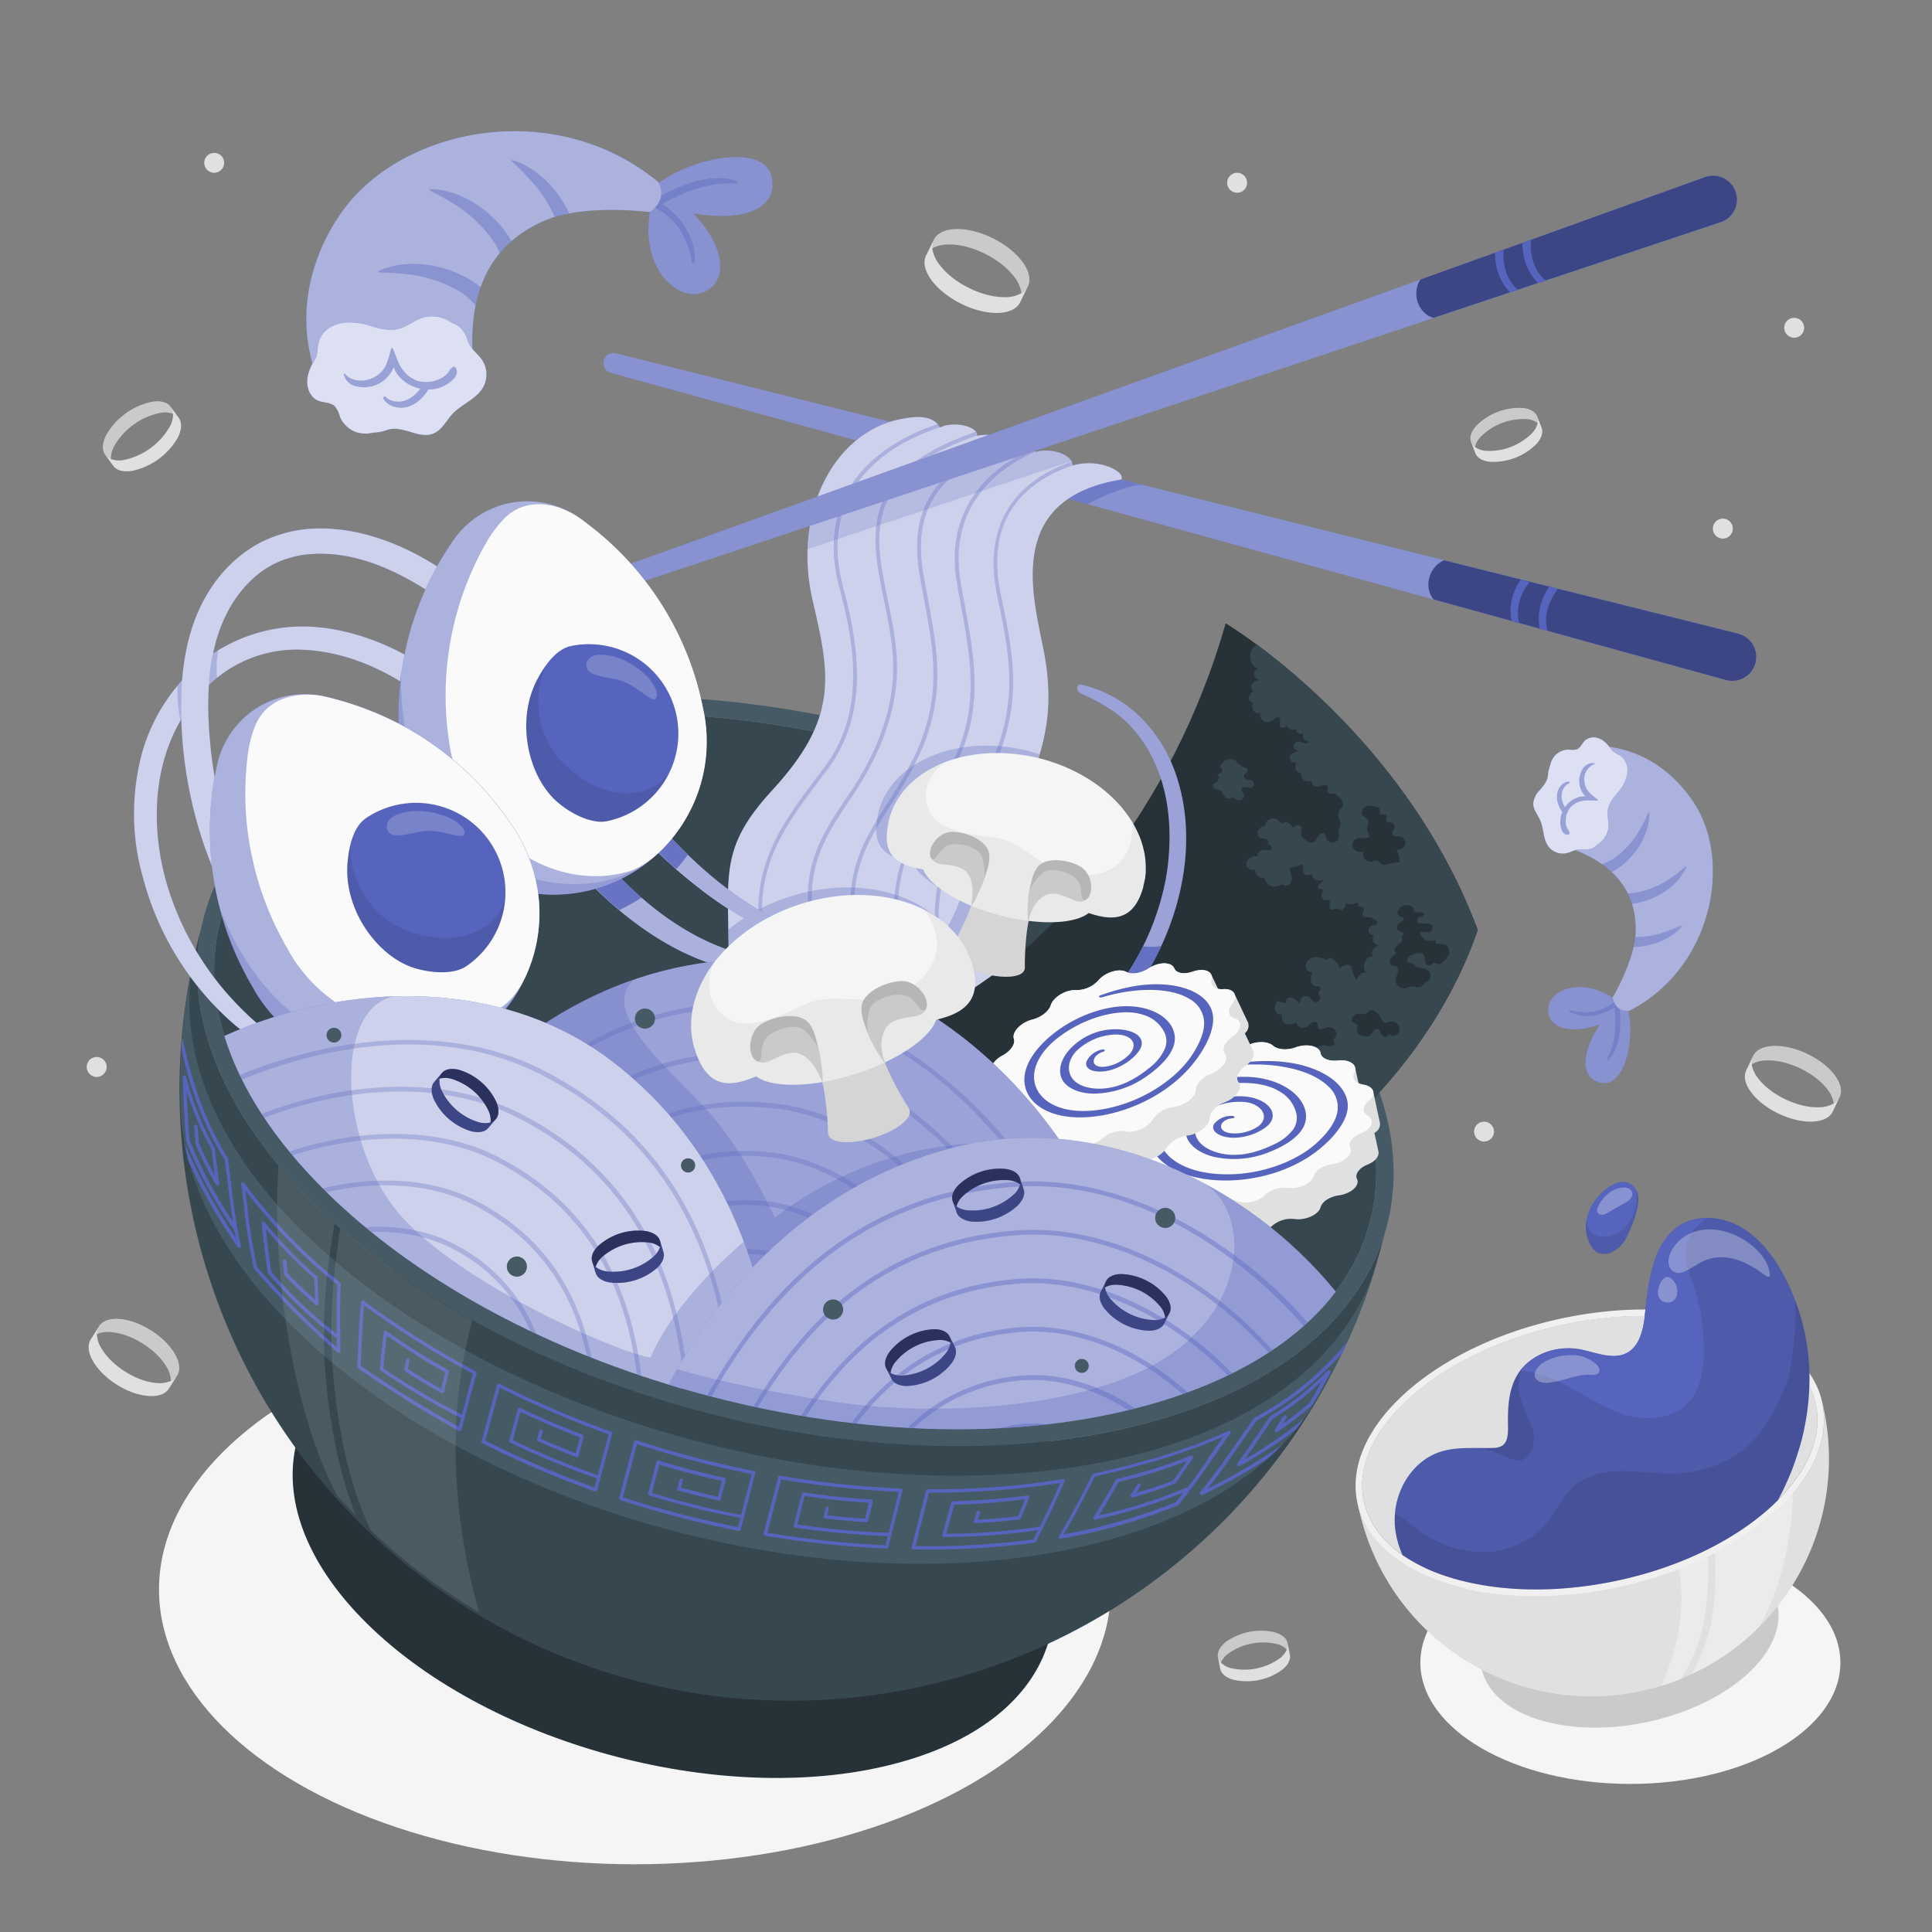 <svg xmlns="http://www.w3.org/2000/svg" viewBox="0 0 500 500"><rect x="0" y="0" width="500" height="500" fill="#808080" stroke="none"/><g id="freepik--Shadows--inject-2"><ellipse id="freepik--Shadow--inject-2" cx="164.31" cy="411.36" rx="123.16" ry="71.11" style="fill:#f5f5f5"></ellipse><ellipse id="freepik--shadow--inject-2" cx="421.94" cy="430.3" rx="54.35" ry="31.38" style="fill:#f5f5f5"></ellipse></g><g id="freepik--Spices--inject-2"><g id="freepik--Chives--inject-2"><path d="M474.81,278.24c-3.28-4.39-10.37-7.77-15.84-7.55-2.74.1-4.55,1.09-5.27,2.59L451.92,277c-.72,1.5-.35,3.53,1.3,5.72,3.27,4.38,10.37,7.76,15.84,7.55,2.73-.11,4.54-1.09,5.26-2.6l1.79-3.75C476.83,282.46,476.45,280.43,474.81,278.24Zm-4,8.32c-5.48.21-12.57-3.17-15.85-7.55a7.75,7.75,0,0,1-1.61-3.57,7.61,7.61,0,0,1,3.79-1c5.47-.22,12.56,3.16,15.84,7.55a7.65,7.65,0,0,1,1.61,3.57A7.68,7.68,0,0,1,470.85,286.56Z" style="fill:#e0e0e0"></path><path d="M476.11,284a3.83,3.83,0,0,1-1.48,1.6A7.65,7.65,0,0,0,473,282c-3.28-4.39-10.37-7.77-15.84-7.55a7.61,7.61,0,0,0-3.79,1,3.87,3.87,0,0,1,.31-2.16c.72-1.5,2.53-2.49,5.27-2.59,5.47-.22,12.56,3.16,15.84,7.55C476.45,280.43,476.83,282.46,476.11,284Z" style="opacity:0.1"></path><path d="M264.7,67.9c-3.5-4.88-11.2-8.73-17.19-8.62-3,.06-5,1.1-5.83,2.73l-2,4.07c-.82,1.64-.45,3.87,1.3,6.3,3.5,4.87,11.19,8.73,17.19,8.61,3-.06,5-1.09,5.82-2.73l2-4.07C266.81,72.56,266.44,70.33,264.7,67.9Zm-4.53,9c-6,.12-13.69-3.74-17.19-8.61a8.53,8.53,0,0,1-1.69-4,8.53,8.53,0,0,1,4.18-1c6-.11,13.69,3.74,17.19,8.62a8.41,8.41,0,0,1,1.68,3.94A8.38,8.38,0,0,1,260.17,76.92Z" style="fill:#e0e0e0"></path><path d="M266,74.19a4.18,4.18,0,0,1-1.65,1.72A8.41,8.41,0,0,0,262.66,72c-3.5-4.88-11.2-8.73-17.19-8.62a8.53,8.53,0,0,0-4.18,1,4.25,4.25,0,0,1,.39-2.35c.82-1.63,2.83-2.67,5.83-2.73,6-.11,13.69,3.74,17.19,8.62C266.44,70.33,266.81,72.56,266,74.19Z" style="opacity:0.1"></path><path d="M45.26,350.42c-2.64-4.58-9-8.63-14.3-9.05-2.63-.21-4.48.52-5.34,1.88l-2.14,3.39c-.86,1.36-.73,3.34.59,5.63,2.63,4.57,9,8.62,14.3,9,2.62.21,4.47-.52,5.33-1.88l2.14-3.38C46.7,354.69,46.58,352.7,45.26,350.42Zm-4.75,7.51c-5.27-.43-11.67-4.48-14.3-9.05a7.39,7.39,0,0,1-1.13-3.6,7.34,7.34,0,0,1,3.74-.52c5.26.42,11.66,4.47,14.3,9a7.43,7.43,0,0,1,1.12,3.61A7.52,7.52,0,0,1,40.51,357.93Z" style="fill:#e0e0e0"></path><path d="M45.84,356.05a3.72,3.72,0,0,1-1.6,1.36,7.43,7.43,0,0,0-1.12-3.61c-2.64-4.57-9-8.62-14.3-9a7.34,7.34,0,0,0-3.74.52,3.67,3.67,0,0,1,.54-2c.86-1.36,2.71-2.09,5.34-1.88,5.26.42,11.66,4.47,14.3,9.05C46.58,352.7,46.7,354.69,45.84,356.05Z" style="opacity:0.1"></path><path d="M315.19,428.88l.6,3c.25,1.21,1.37,2.24,3.31,2.81a15.55,15.55,0,0,0,12.73-2.55c1.58-1.27,2.21-2.66,2-3.87l-.6-3c-.24-1.21-1.36-2.25-3.31-2.82A15.64,15.64,0,0,0,317.16,425C315.59,426.28,315,427.67,315.19,428.88Zm.77,1.42a5.59,5.59,0,0,1,1.8-2.27,15.58,15.58,0,0,1,12.74-2.55,5.63,5.63,0,0,1,2.53,1.4,5.66,5.66,0,0,1-1.8,2.27,15.64,15.64,0,0,1-12.73,2.55A5.71,5.71,0,0,1,316,430.3Z" style="fill:#e0e0e0"></path><path d="M315.19,428.88a2.85,2.85,0,0,0,.77,1.42,5.59,5.59,0,0,1,1.8-2.27,15.58,15.58,0,0,1,12.74-2.55,5.63,5.63,0,0,1,2.53,1.4,2.8,2.8,0,0,0,.17-1.6c-.24-1.21-1.36-2.25-3.31-2.82A15.64,15.64,0,0,0,317.16,425C315.59,426.28,315,427.67,315.19,428.88Z" style="opacity:0.1"></path><path d="M27.23,117.71l2.07,2.84c.83,1.14,2.49,1.67,4.78,1.33a17.86,17.86,0,0,0,12-8.74c1-2.08,1-3.82.19-5l-2.07-2.83c-.83-1.14-2.49-1.68-4.78-1.34a17.84,17.84,0,0,0-12,8.75C26.39,114.83,26.4,116.57,27.23,117.71Zm1.48,1.1a6.47,6.47,0,0,1,.77-3.22,17.82,17.82,0,0,1,12-8.74,6.43,6.43,0,0,1,3.3.24A6.48,6.48,0,0,1,44,110.3a17.87,17.87,0,0,1-12,8.75A6.53,6.53,0,0,1,28.71,118.81Z" style="fill:#e0e0e0"></path><path d="M27.23,117.71a3.29,3.29,0,0,0,1.48,1.1,6.47,6.47,0,0,1,.77-3.22,17.82,17.82,0,0,1,12-8.74,6.43,6.43,0,0,1,3.3.24,3.18,3.18,0,0,0-.59-1.74c-.83-1.14-2.49-1.68-4.78-1.34a17.84,17.84,0,0,0-12,8.75C26.39,114.83,26.4,116.57,27.23,117.71Z" style="opacity:0.1"></path><path d="M380.72,114.41l1.1,2.87c.44,1.16,1.72,2,3.73,2.22a15.66,15.66,0,0,0,12.13-4.66c1.33-1.52,1.72-3,1.28-4.15l-1.1-2.87c-.45-1.15-1.73-2-3.74-2.22A15.62,15.62,0,0,0,382,110.27C380.67,111.79,380.27,113.26,380.72,114.41Zm1,1.27a5.57,5.57,0,0,1,1.39-2.54,15.61,15.61,0,0,1,12.12-4.67,5.64,5.64,0,0,1,2.73,1,5.72,5.72,0,0,1-1.39,2.54,15.6,15.6,0,0,1-12.12,4.66A5.64,5.64,0,0,1,381.72,115.68Z" style="fill:#e0e0e0"></path><path d="M380.72,114.41a2.76,2.76,0,0,0,1,1.27,5.57,5.57,0,0,1,1.39-2.54,15.61,15.61,0,0,1,12.12-4.67,5.64,5.64,0,0,1,2.73,1,2.89,2.89,0,0,0-.1-1.61c-.45-1.15-1.73-2-3.74-2.22A15.62,15.62,0,0,0,382,110.27C380.67,111.79,380.27,113.26,380.72,114.41Z" style="opacity:0.1"></path></g><g id="freepik--Pepper--inject-2"><circle cx="384.07" cy="292.86" r="2.58" style="fill:#e0e0e0"></circle><path d="M448.45,136.8a2.58,2.58,0,1,1-2.57-2.58A2.58,2.58,0,0,1,448.45,136.8Z" style="fill:#e0e0e0"></path><circle cx="464.33" cy="84.83" r="2.58" style="fill:#e0e0e0"></circle><path d="M322.75,47.3a2.58,2.58,0,1,1-2.58-2.58A2.57,2.57,0,0,1,322.75,47.3Z" style="fill:#e0e0e0"></path><circle cx="55.43" cy="42.14" r="2.58" style="fill:#e0e0e0"></circle><path d="M27.6,276.22a2.58,2.58,0,1,1-2.48-2.67A2.59,2.59,0,0,1,27.6,276.22Z" style="fill:#e0e0e0"></path></g></g><g id="freepik--Ramen--inject-2"><g id="freepik--Bowl--inject-2"><path d="M277,403.39c3.75-14.39-2-31.27-18.16-47.21-32.32-31.89-94-48-137.77-35.93-21.89,6-35.15,17.93-38.91,32.33-.78,3-4.54,17.42-5.32,20.41-3.75,14.39,2,31.26,18.16,47.21,32.32,31.88,94,48,137.77,35.93,21.89-6,35.15-17.94,38.9-32.33Z" style="fill:#263238"></path><path d="M183.91,361.39c-40.15-10.47-75.49-29.29-99.51-53C61,285.33,51.3,260.49,57,238.48s26.35-38.94,58-47.65c32.53-9,72.55-8.12,112.7,2.36s75.49,29.28,99.51,53c23.39,23.08,33.1,47.91,27.36,69.92s-26.35,38.94-58,47.66C264.08,372.7,224.06,371.86,183.91,361.39Z" style="fill:#37474f"></path><path d="M183.91,361.39c33.54,8.75,67,10.77,96.06,6a76.75,76.75,0,0,0-14.72-19.46c-16.49-16.28-40.76-29.2-68.34-36.39s-55.06-7.77-77.4-1.62a77,77,0,0,0-22.35,9.79C120.19,338.07,150.37,352.64,183.91,361.39Z" style="fill:#263238"></path><path d="M358.22,319.65c0,.09-.05.2-.09.29-6.81,21.39-27.35,39-60.34,48.07C229,386.94,132.08,361.66,81.3,311.55c-24.36-24-33.68-49.42-29.18-71.42a2.46,2.46,0,0,1,.07-.29c.18-.84.35-1.66.57-2.48-.22.82-.89,3.57-1,4a158.16,158.16,0,1,0,306.08,79.82c.11-.4.86-3.12,1.08-3.94C358.71,318,358.47,318.83,358.22,319.65Z" style="fill:#37474f"></path><path d="M50.79,245.3c-5.91,22.64,2.68,49.36,28.33,74.2,51,49.42,148,74.72,216.69,56.51,34.51-9.15,55.05-28.27,61-50.91a145.25,145.25,0,0,1-16.94,38.51c-9.49,15.43-27.45,27.9-53.25,35C219.71,417,125.5,392.43,76.14,343.73,57,324.84,47.42,305.11,46.75,286.94A155.29,155.29,0,0,1,50.79,245.3Z" style="fill:#455a64"></path><path d="M123.12,354.92a234.59,234.59,0,0,1-28.95-18.24.41.41,0,0,0-.44-.05.45.45,0,0,0-.26.35c-.46,3.9-.63,8.11-.8,12.18-.07,1.54-.13,3-.21,4.54a.45.45,0,0,0,.19.38c8.34,5.78,16.64,10.95,26.12,16.25l.11,0a.39.39,0,0,0,.28,0,.43.43,0,0,0,.25-.29c.67-2.44,1.19-4.44,1.7-6.36.67-2.58,1.31-5,2.23-8.27A.46.46,0,0,0,123.12,354.92Zm-2.87,8.55c-.22.86-.45,1.73-.69,2.64a185.4,185.4,0,0,1-20.37-12c.09-.85.17-1.63.24-2.37.21-2,.39-3.81.68-6.09,5.91,4.09,9.1,6.06,15.09,9.54-.4,1.63-.64,2.66-1,4.28-3.49-2-5.32-3.08-8.6-5.14v-.09c.12-.76.2-1.25.34-2.1a.44.44,0,1,0-.87-.14c-.14.85-.22,1.34-.34,2.1l-.06.38a.43.43,0,0,0,.2.44c3.62,2.28,5.46,3.38,9.4,5.61a.47.47,0,0,0,.4,0,.46.46,0,0,0,.25-.31l.13-.56c.4-1.73.65-2.77,1.1-4.6a.44.44,0,0,0-.21-.49c-6.35-3.69-9.54-5.66-15.92-10.08a.44.44,0,0,0-.43-.05.47.47,0,0,0-.26.35c-.34,2.65-.54,4.59-.77,6.84-.08.82-.17,1.68-.27,2.64a.44.44,0,0,0,.19.41,187.41,187.41,0,0,0,20.74,12.27l.1,0h0c-.2.73-.4,1.49-.62,2.31-9.17-5.15-17.25-10.18-25.35-15.79.07-1.4.13-2.84.19-4.29.16-3.79.32-7.7.71-11.35a237.74,237.74,0,0,0,28.13,17.69C121.52,358.62,120.91,361,120.25,363.47ZM88,331.9a137.34,137.34,0,0,1-24.79-25.73.46.46,0,0,0-.52-.15.47.47,0,0,0-.28.48c.24,1.65.48,3.59.73,5.67a142.17,142.17,0,0,0,2.55,16,.31.31,0,0,0,.09.18A200.59,200.59,0,0,0,87.39,350a.46.46,0,0,0,.18.1.52.52,0,0,0,.3,0,.44.44,0,0,0,.25-.41c-.11-5.94-.21-12.18.08-17.41A.44.44,0,0,0,88,331.9Zm-14.81-5.5c.13,1.33.2,2,.34,3.37a.42.42,0,0,0,.12.26c3.06,3.17,4.64,4.68,8.06,7.71a.44.44,0,0,0,.48.07.46.46,0,0,0,.25-.43c-.13-2.75-.19-4.26-.27-6.75a.41.41,0,0,0-.14-.31,114.76,114.76,0,0,1-13.54-14,.47.47,0,0,0-.52-.13.45.45,0,0,0-.26.46l.18,1.64c.45,3.89.79,7,1.44,11.1a.37.37,0,0,0,.1.22A115.17,115.17,0,0,0,87,346.24a.65.65,0,0,0,.16.09h0c0,.8,0,1.59,0,2.38a200.35,200.35,0,0,1-20.66-20.85,143.23,143.23,0,0,1-2.5-15.79c-.17-1.4-.33-2.74-.5-4A139.46,139.46,0,0,0,87.3,332.45c-.2,3.91-.2,8.35-.14,12.8a113.16,113.16,0,0,1-16.94-16.13c-.63-4.05-1-7.09-1.41-10.93l0-.18a113.57,113.57,0,0,0,12.55,12.84c.06,2,.11,3.45.21,5.53-2.84-2.53-4.39-4-7.12-6.85-.13-1.25-.19-1.93-.32-3.21a.43.43,0,0,0-.48-.4A.45.45,0,0,0,73.23,326.4ZM59.78,305.87c-.27-2.2-.53-4.27-.78-6a.49.49,0,0,0-.06-.17c-5.47-8.85-9-18.33-11.78-31.33q-.12,1.56-.21,3.15c2.66,11.57,6.11,20.34,11.18,28.57.25,1.69.5,3.72.77,5.88.41,3.34.86,6.93,1.4,10.24A112.92,112.92,0,0,1,49.06,295c-.36-4.47-.58-8.27-.74-12.72a76.93,76.93,0,0,0,6.47,15.26l.13,1.15c.23,1.88.41,3.48.67,5.51a87.71,87.71,0,0,1-4.08-8.33c-.17-1.71-.25-2.62-.39-4.34a.45.45,0,0,0-.48-.4.44.44,0,0,0-.41.48c.15,1.74.23,2.65.4,4.42a.5.5,0,0,0,0,.13,91.27,91.27,0,0,0,5.27,10.45.47.47,0,0,0,.53.2.46.46,0,0,0,.3-.48c-.43-3.22-.67-5.22-1-7.75l-.14-1.22a.43.43,0,0,0,0-.16,78.05,78.05,0,0,1-7.41-18.51.44.44,0,0,0-.5-.31.43.43,0,0,0-.37.44c.16,6.12.4,10.69.85,16.31l0,.13a113,113,0,0,0,12.28,22.82.37.37,0,0,0,.15.13c.13.74.27,1.47.42,2.16a142.36,142.36,0,0,1-13.31-24.63c.29,1.51.64,3,1,4.57a140.46,140.46,0,0,0,12.87,22.5.49.49,0,0,0,.25.17.45.45,0,0,0,.54-.54A139.36,139.36,0,0,1,59.78,305.87Zm215.3,76.94a214.77,214.77,0,0,1-35,2.61.45.45,0,0,0-.43.34c-1,4-1.7,6.82-2.53,10.05-.36,1.4-.75,2.9-1.19,4.63a.44.44,0,0,0,.08.38.45.45,0,0,0,.24.16h.1a206.2,206.2,0,0,0,31.39-1.73.45.45,0,0,0,.33-.24c3.08-6,5.3-10.66,7.44-15.6a.45.45,0,0,0-.05-.45A.45.45,0,0,0,275.08,382.81Zm-6,12.32a.43.43,0,0,0-.23,0,165,165,0,0,1-24,1.79l.19-.65c.72-2.5,1.2-4.18,1.93-6.85A178.75,178.75,0,0,0,265.24,388c-.61,1.54-1,2.59-1.8,4.41-4.08.44-6.28.63-10.35.86.19-.57.33-1,.55-1.71a.43.43,0,0,0-.28-.55.44.44,0,0,0-.56.28l-.75,2.32a.46.46,0,0,0,.06.41.43.43,0,0,0,.38.17c4.6-.25,6.82-.44,11.31-.93a.46.46,0,0,0,.36-.27c.93-2.24,1.38-3.33,2.17-5.36a.42.42,0,0,0-.06-.43.47.47,0,0,0-.4-.17,180.72,180.72,0,0,1-19.26,1.48.45.45,0,0,0-.41.33c-.78,2.85-1.27,4.56-2,7.16l-.35,1.22a.45.45,0,0,0,.07.39.43.43,0,0,0,.24.16l.12,0A169.28,169.28,0,0,0,268.65,396l-1.22,2.41a207.45,207.45,0,0,1-30.47,1.7l1-4.09c.81-3.14,1.52-5.87,2.46-9.72a214.91,214.91,0,0,0,34-2.5C272.82,387.46,271.14,391,269.09,395.13Zm75.06-40.44a.44.44,0,0,0-.58.05,72.2,72.2,0,0,1-14.76,11.73.46.46,0,0,0-.12.12l-2.05,3c-1.94,2.86-3.77,5.56-6.38,9.13a.45.45,0,0,0,0,.55.44.44,0,0,0,.22.14.42.42,0,0,0,.33,0A108.32,108.32,0,0,0,335.28,370c.77-.94,1.51-1.9,2.21-2.87a109.94,109.94,0,0,1-15.35,10.55c2-2.81,3.59-5.12,5.23-7.55.63-.94,1.29-1.91,2-2.94a73.48,73.48,0,0,0,12.72-9.75c-.92,1.69-1.8,3.26-3.12,5.56a81.31,81.31,0,0,1-7.05,5.55l1.07-1.65a.45.45,0,0,0-.75-.48c-.89,1.39-1.36,2.11-2.3,3.54a.45.45,0,0,0,.06.56.47.47,0,0,0,.56.05,85.26,85.26,0,0,0,9.05-6.95.27.27,0,0,0,.09-.12c2-3.44,3-5.24,4.57-8.22A.45.45,0,0,0,344.15,354.69Zm-19.36,12.12a.53.53,0,0,0-.14.12c-1.43,1.9-2.95,4.1-4.55,6.43-2.79,4-6,8.62-9.47,12.79a.44.44,0,0,0,0,.55.43.43,0,0,0,.24.16.4.4,0,0,0,.3,0,137.42,137.42,0,0,0,17.09-9.5q1.92-1.72,3.66-3.54a137.38,137.38,0,0,1-19.33,11.39c3-3.76,5.78-7.75,8.25-11.32,1.57-2.29,3.07-4.45,4.47-6.32a80.3,80.3,0,0,0,22-17.33c.5-1,1-2.06,1.45-3.1A77.82,77.82,0,0,1,324.79,366.81ZM318.44,371a.44.44,0,0,0,0-.54.45.45,0,0,0-.53-.13c-11.69,5.41-23.69,8.52-34.91,11.08a.47.47,0,0,0-.3.23c-2.42,4.79-5.15,10-8.63,15.93a.44.44,0,0,0,0,.47.45.45,0,0,0,.25.18.61.61,0,0,0,.19,0,150.06,150.06,0,0,0,30.24-8.6.41.41,0,0,0,.17-.12c3.4-4.06,6.43-8.43,9.09-12.29C315.57,375,317,372.85,318.44,371ZM307.33,385a.39.39,0,0,0-.28,0,135.45,135.45,0,0,1-22.68,7.21c2-3.19,3.22-5.35,5-8.48l.11-.19a129.66,129.66,0,0,0,17.69-5.47l-.76,1.11c-.83,1.2-1.62,2.36-2.77,4-3.78,1.4-5.89,2.1-9.62,3.17l1.14-1.78a.44.44,0,0,0-.14-.61.45.45,0,0,0-.61.13c-.69,1.09-1.05,1.66-1.77,2.77a.45.45,0,0,0,0,.51.44.44,0,0,0,.48.16c4.54-1.29,6.69-2,10.95-3.57a.47.47,0,0,0,.21-.16c1.19-1.71,2-2.9,2.85-4.14l1.56-2.28a.43.43,0,0,0,0-.52.45.45,0,0,0-.51-.14,131,131,0,0,1-19.09,6,.43.43,0,0,0-.28.21l-.2.35c-2,3.4-3.29,5.65-5.58,9.34a.44.44,0,0,0,0,.49.49.49,0,0,0,.25.17.37.37,0,0,0,.21,0,136.74,136.74,0,0,0,22.84-7.06c-.67.86-1.36,1.72-2.06,2.55a148.39,148.39,0,0,1-29,8.33c3.22-5.49,5.78-10.42,8.08-15,10.71-2.45,22.13-5.41,33.33-10.39-1.1,1.52-2.24,3.16-3.42,4.88C311.48,379.33,309.49,382.2,307.33,385ZM158.19,370.53a255.83,255.83,0,0,1-28.93-12.4.45.45,0,0,0-.63.28l-4,14.59a.44.44,0,0,0,.22.51A256.53,256.53,0,0,0,154,386h0a.42.42,0,0,0,.31,0,.44.44,0,0,0,.22-.28l3.89-14.62A.43.43,0,0,0,158.19,370.53Zm-3.48,11.24a210.75,210.75,0,0,1-22-9.06l2-7.31c6,2.81,9.17,4.17,15.38,6.59l-1.1,4.1c-3.57-1.39-5.5-2.19-9.05-3.73l.5-1.84a.44.44,0,0,0-.32-.54h0a.44.44,0,0,0-.54.31l-.59,2.2a.44.44,0,0,0,.25.52c3.94,1.73,5.88,2.53,9.89,4.09a.45.45,0,0,0,.36,0,.43.43,0,0,0,.23-.28l1.33-5a.45.45,0,0,0-.27-.53c-6.6-2.56-9.77-3.92-16.17-6.92a.4.4,0,0,0-.37,0,.42.42,0,0,0-.24.28l-2.21,8.17a.44.44,0,0,0,.23.52,212.31,212.31,0,0,0,22.38,9.25h.07l-.63,2.37a259.06,259.06,0,0,1-28.24-12.11l3.74-13.72a254.75,254.75,0,0,0,28.16,12.06Zm78.81,3.64a.44.44,0,0,0-.33-.18,253.82,253.82,0,0,1-31.3-3.31.44.44,0,0,0-.5.33l-3.76,14.66a.44.44,0,0,0,.06.35.4.4,0,0,0,.26.18h0a255.12,255.12,0,0,0,31.5,3.33.45.45,0,0,0,.45-.33l3.66-14.67A.45.45,0,0,0,233.52,385.41Zm-34.91,11.25,3.53-13.8a254.12,254.12,0,0,0,30.47,3.23L230,396.68a.35.35,0,0,0-.11,0,210.72,210.72,0,0,1-23.54-2.16l1.88-7.35c6.59.93,10,1.29,16.63,1.77l-1,4.11c-3.85-.28-5.93-.47-9.75-.9l.43-1.72a.44.44,0,0,0-.31-.53h0a.44.44,0,0,0-.54.32l-.56,2.21a.47.47,0,0,0,.07.36.48.48,0,0,0,.31.19c4.3.48,6.39.68,10.66,1a.44.44,0,0,0,.46-.34l1.26-5a.46.46,0,0,0-.08-.37.44.44,0,0,0-.32-.18c-7-.5-10.48-.86-17.49-1.85a.44.44,0,0,0-.49.33l-2.1,8.21a.44.44,0,0,0,.07.35.41.41,0,0,0,.25.18h0a212.26,212.26,0,0,0,24.05,2.24l-.59,2.35A255.85,255.85,0,0,1,198.61,396.66Zm-3.18-15.77a.5.5,0,0,0-.29-.2,258.15,258.15,0,0,1-30.46-7.94.48.48,0,0,0-.35,0,.46.46,0,0,0-.21.28l-3.87,14.63a.44.44,0,0,0,.29.53q7.52,2.46,15.21,4.46c5.12,1.34,10.28,2.52,15.44,3.53a.44.44,0,0,0,.52-.32l3.77-14.66A.45.45,0,0,0,195.43,380.89Zm-34.21,6.62,3.63-13.78a257,257,0,0,0,29.66,7.74l-2.73,10.58-.06,0a210.62,210.62,0,0,1-23-5.68l1.93-7.33c6.36,1.88,9.71,2.76,16.19,4.22l-1.07,4.12C182,386.51,180,386,176.25,385l.47-1.78a.44.44,0,0,0-.86-.22l-.58,2.21a.45.45,0,0,0,.31.54c4.16,1.11,6.2,1.61,10.4,2.56a.44.44,0,0,0,.52-.32l1.29-5a.45.45,0,0,0-.05-.34.51.51,0,0,0-.28-.2c-6.91-1.55-10.25-2.43-17-4.44a.49.49,0,0,0-.34,0,.46.46,0,0,0-.21.28l-2.15,8.19a.45.45,0,0,0,.3.54c3.72,1.11,6.69,2,9.53,2.7,4.27,1.11,8.23,2,14,3.11h0l-.61,2.37A258.13,258.13,0,0,1,161.22,387.51Z" style="fill:#5764BD"></path><path d="M88.06,317.8c-.45,3.2-.88,6.39-1.27,9.59a144.63,144.63,0,0,0-.87,23.81,148.51,148.51,0,0,0,2.55,20.91,104.74,104.74,0,0,0,5.43,19.25q.93,2.34,2,4.6A156.88,156.88,0,0,0,124,417.26c-4.17-14.58-10.36-44.85-1.73-75.56A197.24,197.24,0,0,1,88.06,317.8Z" style="fill:#fff;opacity:0.1"></path><path d="M91.44,390.47a111.49,111.49,0,0,1-5.21-19.6A146.23,146.23,0,0,1,83.87,349a144.06,144.06,0,0,1,1.48-24.38c.38-2.7.81-5.39,1.26-8.07-1.82-1.63-3.6-3.29-5.31-5q-5.05-5-9.24-10C70.18,332.08,76.64,367,87.21,387c1.6,1.78,3.24,3.5,4.92,5.21C91.89,391.64,91.66,391.06,91.44,390.47Z" style="fill:#fff;opacity:0.1"></path><path d="M330.39,243c-50.79-50.11-147.71-75.38-216.5-56.46C79.5,196,58.65,214.75,52.76,237.36c-.22.82-.39,1.64-.57,2.48a2.46,2.46,0,0,0-.07.29c-4.5,22,4.82,47.39,29.18,71.42C132.08,361.66,229,386.94,297.79,368c33-9.07,53.53-26.68,60.34-48.07,0-.09.05-.2.09-.29.25-.82.49-1.62.71-2.44C364.82,294.6,355.78,268.08,330.39,243ZM296.61,363.75c-32.53,8.95-72.55,8.12-112.7-2.36s-75.49-29.29-99.51-53C61,285.32,51.3,260.5,57,238.48s26.35-38.94,58-47.65c32.53-9,72.55-8.12,112.71,2.35s75.48,29.29,99.5,53c23.39,23.08,33.11,47.91,27.36,69.92S328.3,355,296.61,363.75Z" style="fill:#455a64"></path></g><g id="freepik--Chopsticks--inject-2"><path d="M449.87,164,159.61,91.47a2.63,2.63,0,1,0-1.33,5.08L446.74,176a6.18,6.18,0,1,0,3.13-12Z" style="fill:#5764BD"></path><path d="M449.87,164,159.61,91.47a2.63,2.63,0,1,0-1.33,5.08L446.74,176a6.18,6.18,0,1,0,3.13-12Z" style="fill:#fff;opacity:0.3"></path><path d="M295.62,125.48c-5.3.16-14.18,5-14.18,5L225,114.93l7.76-5.17Z" style="fill:#5764BD;opacity:0.5"></path><polygon points="264.61 117.72 251.28 122.16 258.33 124.1 271.73 119.5 264.61 117.72" style="fill:#5764BD;opacity:0.5"></polygon><path d="M449.87,164l-76.15-19c-4.09,1.82-5.29,7.18-2.66,10.15L446.74,176a6.18,6.18,0,1,0,3.13-12Z" style="fill:#5764BD"></path><path d="M449.87,164l-76.15-19c-4.09,1.82-5.29,7.18-2.66,10.15L446.74,176a6.18,6.18,0,1,0,3.13-12Z" style="opacity:0.3"></path><path d="M403.22,152.38l-2.23-.56c-.16.22-.32.43-.46.65a15,15,0,0,0-1.92,4.48,12.79,12.79,0,0,0-.3,4.44c.05.39.11.85.2,1.32l2,.56a8.78,8.78,0,0,1-.29-1.23,10.88,10.88,0,0,1,.17-4,13.76,13.76,0,0,1,1.72-4C402.47,153.42,402.84,152.9,403.22,152.38Z" style="fill:#5764BD"></path><path d="M392.94,160.12a10.88,10.88,0,0,1,.17-4,13.76,13.76,0,0,1,1.72-4c.32-.53.67-1,1-1.52l-2.24-.56c-.13.19-.27.37-.4.57A15,15,0,0,0,391.3,155a12.79,12.79,0,0,0-.3,4.44c0,.37.1.79.18,1.22l2,.56A8.8,8.8,0,0,1,392.94,160.12Z" style="fill:#5764BD"></path><path d="M234.53,108.21c-17.82,2.41-29.81,23.49-24.18,47.4,4.63,19.66,6.49,30.44-10.49,48.9-13.86,15.07-11.28,21.87-11.29,43.75,0,18.23-13,26.34-13,26.34l71.84,16.25s21.62-13.09,16.44-29.37S248.07,233.1,256,221.19c15.78-23.86,17.18-37.78,13.91-53.89-3-14.57-9.05-38.38,20.27-43.2,1.31-1.84-5.62-5.75-12.61-3.62.3-2.26-4.53-4.8-9.59-3.55-.08-2.08-5.16-2-7.76-1.31,1.56-1.72-2.74-3.81-7.36-2.85.33-2.42-6-3.91-9.63-2.15C242.29,108.73,239.75,107.26,234.53,108.21Z" style="fill:#5764BD"></path><path d="M234.53,108.21c-17.82,2.41-29.81,23.49-24.18,47.4,4.63,19.66,6.49,30.44-10.49,48.9-13.86,15.07-11.28,21.87-11.29,43.75,0,18.23-13,26.34-13,26.34l71.84,16.25s21.62-13.09,16.44-29.37S248.07,233.1,256,221.19c15.78-23.86,17.18-37.78,13.91-53.89-3-14.57-9.05-38.38,20.27-43.2,1.31-1.84-5.62-5.75-12.61-3.62.3-2.26-4.53-4.8-9.59-3.55-.08-2.08-5.16-2-7.76-1.31,1.56-1.72-2.74-3.81-7.36-2.85.33-2.42-6-3.91-9.63-2.15C242.29,108.73,239.75,107.26,234.53,108.21Z" style="fill:#fff;opacity:0.7"></path><path d="M266.59,194.46c-9-2.36-17.91-1.82-25,1,0,0,0,0,0,0a28.39,28.39,0,0,0-3.06,1.41c-.26.13-.5.27-.75.41a24,24,0,0,0-4.48,3.24c-.28.24-.55.5-.8.76a19,19,0,0,0-1.87,2.15c-.2.26-.4.53-.57.8a18.53,18.53,0,0,0-2.7,5.88c-.07.27-.13.55-.2.82,0,.07,0,.13,0,.19-1.83,8.35,2.4,10.9,9,12,1.22,3.18,5.89,6.7,12.4,9.4a58,58,0,0,1-3.52,7.81l-.24-.31c-.25-.3-.51-.59-.76-.88s-.54-.56-.82-.83c-8.29-8.23-23.49-11.12-38.7-6.31a48.28,48.28,0,0,0-16,8.57c.05,2.37.09,4.93.09,7.75a32.24,32.24,0,0,1-10.4,24.28,13.13,13.13,0,0,0,1.92,3.08l9.51,2.15a26.6,26.6,0,0,0,3.31-1.19c3,2.25,9.45,2.79,17.12,1.49.33,1.4.6,3,.81,4.51l21.27,4.81a2.23,2.23,0,0,0,.24-2.68A71.28,71.28,0,0,1,226.23,273c7.06-3.33,12.06-7.46,13.29-11.05,6.5-1.5,11-4.41,9.91-11.7,0-.24-.08-.47-.13-.71s-.05-.27-.08-.41a24.15,24.15,0,0,0,2.57.85,20,20,0,0,0,7.81.68c-4.9-11.11-9.68-20.33-3.65-29.44,6.72-10.16,10.82-18.52,13.08-26C268.23,194.92,267.42,194.68,266.59,194.46Z" style="fill:#5764BD;opacity:0.3"></path><path d="M267.93,116.93c0-1.09-1.44-1.57-3.14-1.69l-55,19.8a45,45,0,0,0-.79,7.08l68.27-22.76C276.21,117.49,272.16,115.88,267.93,116.93Z" style="fill:#5764BD;opacity:0.2"></path><path d="M238,148.79c.38,2.27.79,4.47,1.19,6.61,2.46,13.16,4.59,24.53-2.1,39.39a101.06,101.06,0,0,1-7.32,12.88c-5.73,9-11.15,17.47-9.29,31.14,2.69,19.76-7.95,29.53-18.71,36.47l.54.84c10.38-6.7,21.94-17,19.16-37.44-1.81-13.31,3.51-21.65,9.14-30.47a101.54,101.54,0,0,0,7.39-13c6.82-15.15,4.67-26.66,2.18-40-.4-2.14-.81-4.33-1.2-6.6-2.81-16.54,3.67-26.6,21.57-33.09l-.4.09a1,1,0,0,0,.25-1.1C241.83,121.19,235.1,131.61,238,148.79Z" style="fill:#5764BD;opacity:0.3"></path><path d="M277.52,120.48a1.77,1.77,0,0,0-.18-1c-15.92,5.55-22.76,17.56-19.32,34.35l.34,1.63c3.18,15.45,5.93,28.79-4.94,48.32-8.29,14.9-13.77,24.74-10.6,44.46S235.59,278,225,285.19l.48.7.2,0c10.18-6.95,21.4-17.53,18.13-37.82-3.11-19.37,2.3-29.1,10.49-43.81,11.05-19.86,8.26-33.37,5-49l-.34-1.63c-4.1-20,6.82-29.13,18.73-33.23Z" style="fill:#5764BD;opacity:0.3"></path><path d="M183.57,276.41c8.68-6.74,16.42-16.75,14.09-33.88-2.48-18.25,5.19-28.42,14.9-41.29l1.57-2.09c10.84-14.44,8.16-31.91,4.1-47.09-7.84-29.32,17.76-39.32,25.8-41.69l0-.08a5.85,5.85,0,0,0-.82.33,3.84,3.84,0,0,0-.56-.86c-9.25,3-33.1,13.61-25.36,42.56,4,15,6.66,32.13-3.93,46.23l-1.57,2.09c-9.46,12.54-17.63,23.37-15.09,42,2.32,17.08-5.3,26.69-14.36,33.46Z" style="fill:#5764BD;opacity:0.3"></path><path d="M227.32,147.68c.5,2.9,1,5.59,1.57,8.19,2.42,12,4.33,21.41-2.12,37a83.38,83.38,0,0,1-8,14c-5.72,8.66-11.12,16.84-9.33,30,2.68,19.76-8,29.52-18.72,36.47l.54.84c10.39-6.7,21.95-17,19.17-37.45-1.74-12.76,3.56-20.79,9.18-29.29a84.07,84.07,0,0,0,8.06-14.2c6.57-15.85,4.63-25.43,2.18-37.56-.53-2.59-1.07-5.27-1.56-8.16-2.54-14.93.77-26.62,24.5-34.77a1.39,1.39,0,0,0-.27-1C228.1,120.14,224.7,132.22,227.32,147.68Z" style="fill:#5764BD;opacity:0.3"></path><path d="M247.61,150.62c.35,2.08.73,4.13,1.1,6.17,2.59,14,5,27.3-2.82,41.7-1.41,2.58-2.83,5-4.21,7.35-6.57,11.2-12.24,20.87-9.63,37.11,3.17,19.69-7.23,29.71-17.82,36.91l.56.83c10.22-6.95,21.52-17.54,18.25-37.9-2.56-15.88,2.77-25,9.51-36.45,1.37-2.35,2.8-4.78,4.21-7.37,8-14.71,5.55-28.14,2.94-42.36-.38-2-.76-4.08-1.11-6.15-2.52-15,4.48-27,19.33-33.56a1.2,1.2,0,0,0-.47-.88C252.19,122.81,245,135.16,247.61,150.62Z" style="fill:#5764BD;opacity:0.3"></path><path d="M441.45,45.77,159.92,147.08a2.62,2.62,0,1,0,1.72,5l283.85-94.6a6.17,6.17,0,0,0-4-11.67Z" style="fill:#5764BD"></path><path d="M441.45,45.77,159.92,147.08a2.62,2.62,0,1,0,1.72,5l283.85-94.6a6.17,6.17,0,0,0-4-11.67Z" style="fill:#fff;opacity:0.3"></path><path d="M441.45,45.77,367.58,72.35c-2.38,3.78-.4,8.9,3.44,9.91l74.47-24.82a6.17,6.17,0,0,0-4-11.67Z" style="fill:#5764BD"></path><path d="M441.45,45.77,367.58,72.35c-2.38,3.78-.4,8.9,3.44,9.91l74.47-24.82a6.17,6.17,0,0,0-4-11.67Z" style="opacity:0.3"></path><path d="M396.2,62.05l-2.17.78c0,.26,0,.53,0,.79a15.11,15.11,0,0,0,.9,4.8,12.92,12.92,0,0,0,2.23,3.85c.25.3.56.64.89,1l2-.66a9.47,9.47,0,0,1-.93-.86A10.73,10.73,0,0,1,397,68.29a14.08,14.08,0,0,1-.83-4.31C396.15,63.33,396.17,62.69,396.2,62.05Z" style="fill:#5764BD"></path><path d="M392,74.2a10.65,10.65,0,0,1-2.1-3.43,13.84,13.84,0,0,1-.82-4.32c0-.61,0-1.22,0-1.83l-2.16.78c0,.23,0,.46,0,.7a15.05,15.05,0,0,0,.9,4.79A12.67,12.67,0,0,0,390,74.74c.23.28.51.6.82.92l2-.67A7,7,0,0,1,392,74.2Z" style="fill:#5764BD"></path></g><g id="freepik--Algae--inject-2"><path d="M241.2,261.9c31-15.12,62.39-52.78,76-100.59,0,0,45.62,27.09,65.22,79.36-15.85,46.07-61.91,76-85.92,81.66C296.54,322.33,243.89,300.61,241.2,261.9Z" style="fill:#263238"></path><path d="M382.46,240.67C368,202,339.19,177.09,325.23,166.77a3.64,3.64,0,0,0-1.29,1.38,4.12,4.12,0,0,0,.4,4.13,2.17,2.17,0,0,0,.52.43l.66.49a1.17,1.17,0,0,0-1,1.49,1.94,1.94,0,0,0,1.52,1.25,3.4,3.4,0,0,0-2,1.08c-.44.63-.18,1.75.58,1.82a2.37,2.37,0,0,0-1.41,1.63c-.1.73.61,1.56,1.32,1.32a1.69,1.69,0,0,0-.23,2,1.67,1.67,0,0,0,1.88.71,2,2,0,0,0,1.89,2.4,3.53,3.53,0,0,0,2-1,1,1,0,0,1,.61-.32c.49,0,.68.65.61,1.14s-.22,1.06.12,1.42,1.24.1,1.77-.3a1.38,1.38,0,0,0,1.1,1.08,1.4,1.4,0,0,0,1.4-.66,1.1,1.1,0,0,0,.2,1.47,1.18,1.18,0,0,0,1.5-.08,1.46,1.46,0,0,0,0,1.51,1.48,1.48,0,0,0,1.36.65c0,.34-.34.59-.68.59a2.84,2.84,0,0,1-1-.29,2,2,0,0,0-1.83.09,1.07,1.07,0,0,0-.18,1.63c.28.22.75.33.76.69-.79.16-1.7.46-1.95,1.23a1.2,1.2,0,0,0,1.62,1.48,3.33,3.33,0,0,0-.17,1.84,1.14,1.14,0,0,0,1.44.81,1.92,1.92,0,0,0,2.73,2.16,1.42,1.42,0,0,0,1.36,1.57,6.38,6.38,0,0,0,1.44-.42c.49-.13,1.13,0,1.29.46s-.13.85,0,1.24a1,1,0,0,0,.93.54,4,4,0,0,1,1.14.11,1.79,1.79,0,0,1,.43.35l.5.47a2.5,2.5,0,0,1,1,1.86,1.61,1.61,0,0,1-.26.7c-.17.25-.43.42-.6.66a1,1,0,0,0-.13.33,4,4,0,0,0-.13.77,4.11,4.11,0,0,0,.19,1.56,2.82,2.82,0,0,1,.29,1.41,9.93,9.93,0,0,1-.4,1c-.18.6.1,1.25,0,1.88a1.7,1.7,0,0,1-3.29.39c-.15-.4-.17-.88-.5-1.15-.56-.45-1.36.16-1.71.79s-.68,1.42-1.39,1.52a1.66,1.66,0,0,1-1-.23c-1-.46-2-1.27-1.93-2.35,0-.46.28-.94.11-1.37a1,1,0,0,0-1.07-.54,1.77,1.77,0,0,0-1.06.7c-.53-.88-1.46-1.88-2.39-1.44a1.71,1.71,0,0,1-.48.21c-.34,0-.57-.31-.79-.57a2.12,2.12,0,0,0-2.26-.55,2.09,2.09,0,0,0-1.35,1.9,2.13,2.13,0,0,0-1.79,1.07,1.47,1.47,0,0,0,.53,1.9c.49.25,1.09.15,1.59.37s.72,1.11.18,1.23c.6.13,1.36.56,1.15,1.13s-.8.46-1.28.43a3,3,0,0,0-1.63.27,1.38,1.38,0,0,0-.76,1.37,2.9,2.9,0,0,0-2.64,1.11,1.61,1.61,0,0,0,2.08,2.24,2.22,2.22,0,0,0,2.41,2.3,2.79,2.79,0,0,0,1.79,2.06,2.76,2.76,0,0,0,2.67-.53,1.48,1.48,0,0,0,2,0,2.11,2.11,0,0,0,.51-2.07,9.72,9.72,0,0,1-.38-1.27,1,1,0,0,1,.55-1.1,5.25,5.25,0,0,1,.89,0c.66-.08,1.33-.83,1.84-.41s-.05,1.22.11,1.84a1.09,1.09,0,0,0,1,.71,3.11,3.11,0,0,0,1.26-.27,1.91,1.91,0,0,0,2.87,1.44c.05.79-1.37,1.07-1.3,1.86.06.6.89.71,1.49.64a3.54,3.54,0,0,0-.58,1.52,1.19,1.19,0,0,0,.84,1.25c.4.07.88-.13,1.2.13.57.47-.29,1.52.17,2.1s1.37-.09,2.07.08c.22.06.41.19.64.24.81.16,1.29-.88,1.45-1.7a3.27,3.27,0,0,0,3-.3l.29,1.26a.89.89,0,0,1,1.31,1c-.11.28-.35.49-.38.78a.79.79,0,0,0,.63.77,4.7,4.7,0,0,0,1.06.09,3.11,3.11,0,0,1,2,1,.72.72,0,0,1,.23.39c.05.33-.26.6-.57.68s-.65.07-1,.18a1.18,1.18,0,1,0,.82,2.22,1.59,1.59,0,0,0-.35,1.81,1.92,1.92,0,0,0,1.55,1.06,2.06,2.06,0,0,0-1.7,2.85c-.06-.11-.62,0-.71.07a2.63,2.63,0,0,0-1.15,3.78,2.34,2.34,0,0,0,.24.31,1.67,1.67,0,0,0-1.61.42,3.58,3.58,0,0,0-.88,1.49,5.62,5.62,0,0,1-1.19-2.51,2.5,2.5,0,0,0-.34-1,1.37,1.37,0,0,0-1.47-.38,4,4,0,0,0-1.37.83,4.31,4.31,0,0,0-1.83-2.38,1.43,1.43,0,0,0-.84-.25.59.59,0,0,0-.55.58,7.84,7.84,0,0,0-2.29-.77,3.37,3.37,0,0,0-2.33.46,2.18,2.18,0,0,0-1,2.08,1.62,1.62,0,0,0,1.74,1.33,4.84,4.84,0,0,0-.45,2,1.64,1.64,0,0,0,1.12,1.54c.45.1,1,0,1.29.34s0,.85-.26,1.19a.75.75,0,0,0-.19.35c0,.2.15.36.27.53a1.13,1.13,0,0,1-1.5,1.61c-.46-.26-.68-.82-1.1-1.15a1.51,1.51,0,0,0-2.31.94c0,.25-.11.61-.36.55a.38.38,0,0,1-.19-.13,4.41,4.41,0,0,0-1.18-1,1.6,1.6,0,0,0-1.5-.06,1,1,0,0,0-.38,1.34c-.61-.18-1.22-.34-1.83-.47a.64.64,0,0,0-.89.48,2.71,2.71,0,0,0-.09,2.05,1.29,1.29,0,0,0,1.72.7,2.65,2.65,0,0,0,.34,2.07,2,2,0,0,0,1.64.63,6.06,6.06,0,0,0,1.76-.48,1.6,1.6,0,0,0,1.1,1.25,2,2,0,0,0,1.67-.28c.43-.29.76-.73,1.22-1s1.16-.23,1.38.25,0,.82.16,1.17a.86.86,0,0,0,.95.32,9.47,9.47,0,0,0,1-.4,2.18,2.18,0,0,1,2.38.5,1.65,1.65,0,0,1-.15,2.31.69.69,0,0,0-.19.19c-.14.24.15.5.25.76.15.42-.26.88-.7,1a3.61,3.61,0,0,1-1.34-.14,3,3,0,0,0-2.46.48,1.8,1.8,0,0,0-.58,2c.08.16.22.23.31.36a1.34,1.34,0,0,1,.19.55,2.13,2.13,0,0,1-.13,1.06,4.13,4.13,0,0,1-2.93,2.26c-1.73.4-3.66.24-5.17,1.17-2.67,1.65-2.41,5.89-.37,8.27s5.19,3.43,8.1,4.58a7.12,7.12,0,0,1,3.4,2.24,4.12,4.12,0,0,1,.68,1.64C360.3,281.15,374.86,262.77,382.46,240.67Z" style="fill:#37474f"></path><path d="M352.5,210.77a1.58,1.58,0,0,1,.4-1.59,2.71,2.71,0,0,1,2.34-.62c.39.06.75.2,1.14.3a.85.85,0,0,1,.49.22c.15.17.32,1.59.15,1.55l1.88.38c-.07.55-.13,1.11-.2,1.67a3.65,3.65,0,0,1,1.51.27,1.2,1.2,0,0,1,.71,1.26c-.12.5-.68.87-.65,1.39s.55.77,1,.84a7.61,7.61,0,0,1,1.43.13,1.67,1.67,0,0,1,.88,2.21,2.05,2.05,0,0,1-2.25,1.07,7.13,7.13,0,0,1,.89,2.68.74.74,0,0,1-.09.55c-.17.2-.48.15-.75.13-1.39-.08-2.94,1.19-4,.32-.32-.25-.53-.66-.91-.79s-.85.1-1.27.21a2,2,0,0,1-2-.65,1.85,1.85,0,0,1-.18-2.05,2.21,2.21,0,0,1-2.52-.35,1.81,1.81,0,0,1,0-2.46c.73-.73,1.92-.59,3-.56a1.08,1.08,0,0,0,.59-.11.84.84,0,0,0,.16-1,5.84,5.84,0,0,1-.46-1,1.55,1.55,0,0,1,0-.74c.14-.63.7-1.4.18-2-.32-.37-.84-.51-1.18-.87A1.46,1.46,0,0,1,352.5,210.77Z" style="fill:#263238"></path><path d="M364.12,234.27h.32a2.71,2.71,0,0,1,.93.28.68.68,0,0,1,.28.25c.11.15.38,1.15.23,1.14l1.81.16c.31,0,.68.1.77.39s-.19.59-.49.7a3.84,3.84,0,0,0-.89.28.9.9,0,0,0,.06,1.48l2.08.06c.59,0,1.31.13,1.53.68s-.32,1.21-.84,1.62a12.09,12.09,0,0,0-2.48-.07,2.89,2.89,0,0,0,4.11,2c0,.33.08.67.13,1,1.14-.06,2.51,0,3.11,1a2.23,2.23,0,0,1,0,2.11,6.85,6.85,0,0,1-1.42,1.67,1.51,1.51,0,0,1-1,.52c-.45,0-.85-.41-1.29-.34s-.75.63-1.22.7-.94-.52-1-1.06a3.7,3.7,0,0,0-.33-1.6c-.56-.84-1.85-.58-2.8-.22a2.6,2.6,0,0,0-1.31.82.9.9,0,0,0,.28,1.33,3.53,3.53,0,0,0,.58.08c.6.11,1,.71,1.52,1,.72.42,1.66.26,2.4.64a1.82,1.82,0,0,1-.5,3.41,2,2,0,0,1-2.46,1.1,2.93,2.93,0,0,0-1.09-.17,3.67,3.67,0,0,0-.95.43,2.2,2.2,0,0,1-3-2.22,11.61,11.61,0,0,1,.6-1.68,1.43,1.43,0,0,0-.38-1.62c-.45-.3-1.11-.15-1.52-.5s-.3-1.24.13-1.73a16,16,0,0,0,1.4-1.33c-.1.14-.48-.34-.5-.41a1.06,1.06,0,0,1,.26-1.1,4,4,0,0,1,.35-.37c.21-.2.44-.37.66-.55a1.42,1.42,0,0,0,.68-1c0-.25-.17-.55-.11-.78s.4-.33.46-.59c.17-.73-1.05-.71-1.4-1a1.07,1.07,0,0,1-.06-1.38,4.35,4.35,0,0,1,1.16-1,.79.79,0,0,0,.39-.51c0-.28-.24-.51-.51-.62a3,3,0,0,1-.78-.32,1,1,0,0,1-.32-1,1.83,1.83,0,0,1,.53-.91A2.58,2.58,0,0,1,364.12,234.27Z" style="fill:#263238"></path><path d="M352.18,262.42a2.21,2.21,0,0,0,.89,0,2,2,0,0,0,1-.53,1.33,1.33,0,0,1,.6-.45,1.07,1.07,0,0,1,.47,0,3.19,3.19,0,0,1,2,1.58c.35.69.63,1.64,1.4,1.69a2.6,2.6,0,0,0,.86-.22,2.22,2.22,0,0,1,2.46.78,1.84,1.84,0,0,1-.36,2.47,1.69,1.69,0,0,1-2.09-.13.91.91,0,0,1-1.26.62,2.11,2.11,0,0,1-1-1.24,1.29,1.29,0,0,0-.38-.61c-.45-.33-1.08.08-1.38.54s-.54,1.05-1.06,1.25a1.91,1.91,0,0,1-.95,0,4,4,0,0,1-1.45-.37,1.39,1.39,0,0,1-.77-1.19c0-.55.44-1.23,0-1.56a1.78,1.78,0,0,0-.58-.17,1.19,1.19,0,0,1-.54-1.74,2.13,2.13,0,0,1,1.9-.83Z" style="fill:#263238"></path><path d="M316.29,199.06c.22.28,0,.71-.3.92a2.93,2.93,0,0,0-.86.64,1.11,1.11,0,0,1,.06,1.44c-.42.49-1.33.68-1.32,1.33,0,.4.39.69.77.81a5.3,5.3,0,0,1,1.13.35,3.52,3.52,0,0,1,1,1.33c.29.48.79.94,1.34.81.24-.05.45-.23.7-.26.49-.06.87.4,1.32.6a1.33,1.33,0,0,0,1.43-.29,1.32,1.32,0,0,0,.23-1.45c-.18-.36-.55-.7-.47-1.1s.65-.57,1.09-.5a3.83,3.83,0,0,0,1.29.18,1,1,0,0,0,.8-.84,1,1,0,0,0-.5-1,6.21,6.21,0,0,0-1.42-.31.91.91,0,0,1-.56-1.3c.19-.31.69-.23.81-.78s-.28-.87-.78-1a4.32,4.32,0,0,1-2-1.44,2,2,0,0,0-2.1-.69,2.85,2.85,0,0,0-1.63,1,2,2,0,0,0-.47.83C315.73,198.74,316.05,198.75,316.29,199.06Z" style="fill:#37474f"></path></g><g id="freepik--Noodles--inject-2"><path d="M303.34,197.81a37.54,37.54,0,0,0-8.43-12.46,32.31,32.31,0,0,0-15.09-8.19.87.87,0,0,0-1.05.92,1.79,1.79,0,0,0,1.14,1.5A46,46,0,0,1,288,184a28.76,28.76,0,0,1,5.28,4.7,35,35,0,0,1,6.07,9.9c3.73,8.83,4,19.32,2.4,28.67a67.74,67.74,0,0,1-26.9,42.35c-8.8,6.17-19.89,8.81-30.32,11.06-1.11.24-.2,2.08.65,2.1,20.4.59,39.52-12.24,50.39-28.94C306,237.74,310.84,216,303.34,197.81Z" style="fill:#5764BD"></path><path d="M303.34,197.81a37.54,37.54,0,0,0-8.43-12.46,32.31,32.31,0,0,0-15.09-8.19.87.87,0,0,0-1.05.92,1.79,1.79,0,0,0,1.14,1.5A46,46,0,0,1,288,184a28.76,28.76,0,0,1,5.28,4.7,35,35,0,0,1,6.07,9.9c3.73,8.83,4,19.32,2.4,28.67a67.74,67.74,0,0,1-26.9,42.35c-8.8,6.17-19.89,8.81-30.32,11.06-1.11.24-.2,2.08.65,2.1,20.4.59,39.52-12.24,50.39-28.94C306,237.74,310.84,216,303.34,197.81Z" style="fill:#fff;opacity:0.4"></path><path d="M295.81,244.92a67.16,67.16,0,0,1-20.95,24.67c-8.8,6.17-19.89,8.81-30.32,11.06-1.11.24-.2,2.08.65,2.1,20.4.59,39.52-12.24,50.39-28.94a73.27,73.27,0,0,0,5-9A18,18,0,0,1,295.81,244.92Z" style="fill:#5764BD;opacity:0.8"></path><path d="M218.49,244.93A90.48,90.48,0,0,1,186.92,229c-9.59-7.48-17.86-16.8-25.26-26.42s-14-19.84-21.2-29.65c-7.28-10-15.74-18.76-26.09-25.57-9.41-6.18-20.49-10.73-31.91-10.6A33.52,33.52,0,0,0,66.29,141a35,35,0,0,0-11.63,11.1c-4.76,7.16-6.88,15.5-7.55,24A47.31,47.31,0,0,0,37,194a60.41,60.41,0,0,0,0,33.17A76.21,76.21,0,0,0,50.15,254,75.17,75.17,0,0,0,60.48,265,68.29,68.29,0,0,0,74.21,274q3.06,1.56,6.26,2.8c1.86.72,1.49-2.16.2-2.76-8.84-4-16.49-10.56-22.75-17.91a76,76,0,0,1-13.56-23.73c-5.29-14.93-5.53-32.63,2.57-46.29,0,.13,0,.25,0,.38a110.43,110.43,0,0,0,6.59,34.22,90.09,90.09,0,0,0,17.19,28.86,78.11,78.11,0,0,0,5.51,5.56,42.37,42.37,0,0,0,7.29,5.14,101.26,101.26,0,0,0,18.2,8.37,63.79,63.79,0,0,0,7.29,2.09c1.57.36,1-2.29-.14-2.62-5.46-1.56-11.16-3.75-15.73-7.2a85.69,85.69,0,0,1-6.64-5.53c-1.12-1-2.1-2.25-3.27-3.26-1-.85-2-1.72-2.9-2.62a80.41,80.41,0,0,1-17.7-25.26A100.46,100.46,0,0,1,54.38,192a94.73,94.73,0,0,1-.33-14.71,32.76,32.76,0,0,1,23.36-9.16c9.34.21,18.08,3.32,26.12,8.17,17.94,10.83,29.39,29.48,42.72,45.19S178.24,252,200,252.1a35.27,35.27,0,0,0,8.19-.9c1.75-.4.06-3.28-1.31-3.19a46.33,46.33,0,0,1-16.69-1.62,59.44,59.44,0,0,1-13.74-6.33c-9-5.49-16.46-13-23.2-21-13.66-16.31-25.4-35.14-43.66-46.81-8.39-5.36-18.11-9.24-28.11-10a41.88,41.88,0,0,0-26.33,6.88,41.84,41.84,0,0,1,3.36-10,31.23,31.23,0,0,1,8.78-10.93l.18-.14.79-.55c.48-.32,1-.62,1.48-.91a22.29,22.29,0,0,1,3.08-1.5,32.16,32.16,0,0,1,3.62-1.1,18,18,0,0,1,3.31-.54c10.51-1,20.64,3.09,29.4,8.49C119,158,127.05,166,134,175.19s13.42,19.11,20.73,28.22c7.76,9.65,16.13,18.62,25.94,26.22a93.87,93.87,0,0,0,29.87,15.92,54.7,54.7,0,0,0,8,1.69C219.72,247.4,219.34,245.17,218.49,244.93Z" style="fill:#5764BD"></path><path d="M218.49,244.93A90.48,90.48,0,0,1,186.92,229c-9.59-7.48-17.86-16.8-25.26-26.42s-14-19.84-21.2-29.65c-7.28-10-15.74-18.76-26.09-25.57-9.41-6.18-20.49-10.73-31.91-10.6A33.52,33.52,0,0,0,66.29,141a35,35,0,0,0-11.63,11.1c-4.76,7.16-6.88,15.5-7.55,24A47.31,47.31,0,0,0,37,194a60.41,60.41,0,0,0,0,33.17A76.21,76.21,0,0,0,50.15,254,75.17,75.17,0,0,0,60.48,265,68.29,68.29,0,0,0,74.21,274q3.06,1.56,6.26,2.8c1.86.72,1.49-2.16.2-2.76-8.84-4-16.49-10.56-22.75-17.91a76,76,0,0,1-13.56-23.73c-5.29-14.93-5.53-32.63,2.57-46.29,0,.13,0,.25,0,.38a110.43,110.43,0,0,0,6.59,34.22,90.09,90.09,0,0,0,17.19,28.86,78.11,78.11,0,0,0,5.51,5.56,42.37,42.37,0,0,0,7.29,5.14,101.26,101.26,0,0,0,18.2,8.37,63.79,63.79,0,0,0,7.29,2.09c1.57.36,1-2.29-.14-2.62-5.46-1.56-11.16-3.75-15.73-7.2a85.69,85.69,0,0,1-6.64-5.53c-1.12-1-2.1-2.25-3.27-3.26-1-.85-2-1.72-2.9-2.62a80.41,80.41,0,0,1-17.7-25.26A100.46,100.46,0,0,1,54.38,192a94.73,94.73,0,0,1-.33-14.71,32.76,32.76,0,0,1,23.36-9.16c9.34.21,18.08,3.32,26.12,8.17,17.94,10.83,29.39,29.48,42.72,45.19S178.24,252,200,252.1a35.27,35.27,0,0,0,8.19-.9c1.75-.4.06-3.28-1.31-3.19a46.33,46.33,0,0,1-16.69-1.62,59.44,59.44,0,0,1-13.74-6.33c-9-5.49-16.46-13-23.2-21-13.66-16.31-25.4-35.14-43.66-46.81-8.39-5.36-18.11-9.24-28.11-10a41.88,41.88,0,0,0-26.33,6.88,41.84,41.84,0,0,1,3.36-10,31.23,31.23,0,0,1,8.78-10.93l.18-.14.79-.55c.48-.32,1-.62,1.48-.91a22.29,22.29,0,0,1,3.08-1.5,32.16,32.16,0,0,1,3.62-1.1,18,18,0,0,1,3.31-.54c10.51-1,20.64,3.09,29.4,8.49C119,158,127.05,166,134,175.19s13.42,19.11,20.73,28.22c7.76,9.65,16.13,18.62,25.94,26.22a93.87,93.87,0,0,0,29.87,15.92,54.7,54.7,0,0,0,8,1.69C219.72,247.4,219.34,245.17,218.49,244.93Z" style="fill:#fff;opacity:0.7"></path><path d="M55.13,169.13a44.64,44.64,0,0,0-1.08,8.12l2.13-1.84a25.45,25.45,0,0,1,.31-7.16Z" style="fill:#5764BD;opacity:0.3"></path><path d="M47.11,176.12c-.17,2.35-.24,6.62-.18,10l-.21.35a37,37,0,0,1-.75-9Z" style="fill:#5764BD;opacity:0.3"></path><g style="opacity:0.3"><path d="M200,252.1a35.27,35.27,0,0,0,8.19-.9c1.75-.4.06-3.28-1.31-3.19a46.33,46.33,0,0,1-16.69-1.62,59.44,59.44,0,0,1-13.74-6.33c-9-5.49-16.46-13-23.2-21q-2.8-3.36-5.53-6.83a29.08,29.08,0,0,0-4.41,5.67c1,1.2,2,2.39,3,3.57C159.68,237.28,178.24,252,200,252.1Z" style="fill:#5764BD"></path><path d="M218.49,244.93A90.48,90.48,0,0,1,186.92,229c-9.22-7.19-17.21-16.08-24.38-25.3l-.52.13a31.94,31.94,0,0,0-5.29,1.95,151.56,151.56,0,0,0,24,23.81,93.87,93.87,0,0,0,29.87,15.92,54.7,54.7,0,0,0,8,1.69C219.72,247.4,219.34,245.17,218.49,244.93Z" style="fill:#5764BD"></path></g><g style="opacity:0.8"><path d="M153.23,219l-1.44-1.76-5.54,4.17a119.2,119.2,0,0,0,14.05,14.11,55.71,55.71,0,0,0,5.74-3.22A119.28,119.28,0,0,1,153.23,219Z" style="fill:#5764BD"></path><path d="M165.24,207.15l-4.49,3.38A153.4,153.4,0,0,0,175,224.91a39.14,39.14,0,0,0,3-3.67A157.85,157.85,0,0,1,165.24,207.15Z" style="fill:#5764BD"></path></g></g><g id="freepik--Naruto--inject-2"><path d="M355.39,282.49c-.2-.85-1.08-1.54-2.55-1.78a4.75,4.75,0,0,1-1.27-.39l-.86-4c-.25-1.28-2-2.14-4.47-1.88s-4.25-.56-4.48-1.93c-.3-1.82-3.5-2.55-6.45-1.47-2.2.81-4.68.63-5.84-.42-1.56-1.41-5.29-1.19-7.52.45a7.74,7.74,0,0,1-6.2,1.15c-2.53-.76-6.15.38-7.29,2.29-.86,1.43-3.19,2.5-5.49,2.52-3.07,0-6,1.89-5.8,3.74.11,1.39-1.51,2.86-3.82,3.46-2.54.67-4.09,2.32-3.77,3.7h0l.67,3.09a4.36,4.36,0,0,1-1.69,1.55h0c-1.46.83-2.12,1.92-2,2.86h0l1.77,8.17v0a2,2,0,0,0,.93,1.25l1.25,5.78h0c.25,1,1.52,1.83,3.47,1.87,2.27,0,3.75,1.13,3.49,2.56-.36,1.91,2.36,3.08,5.47,2.35,2.33-.54,4.57,0,5.28,1.21.95,1.65,4.49,1.91,7.14.52a7.21,7.21,0,0,1,6.16-.37h0c2.08,1.1,5.84.41,7.57-1.4a7.5,7.5,0,0,1,6-1.88c2.86.37,6.18-1.16,6.69-3.08.38-1.44,2.4-2.74,4.75-3.06,3.15-.44,5.46-2.53,4.66-4.23-.59-1.27.56-2.85,2.72-3.72,2-.79,3-2.13,2.85-3.27h0l-1.06-4.89.23-.2a2.52,2.52,0,0,0,1.2-2.52C356.9,289.7,355.57,283.26,355.39,282.49Z" style="fill:#e0e0e0"></path><path d="M297.17,280.81h0c-.15-1.85,2.73-3.7,5.8-3.74h0c2.3,0,4.63-1.09,5.49-2.52h0c1.14-1.91,4.76-3.05,7.29-2.29h0a7.74,7.74,0,0,0,6.2-1.15h0c2.23-1.64,6-1.86,7.52-.45h0c1.16,1,3.64,1.23,5.84.42h0c2.95-1.08,6.15-.35,6.45,1.47h0c.23,1.37,2.13,2.18,4.48,1.93h0c3.14-.34,5.26,1.21,4.26,3.13h0c-.75,1.44.25,2.75,2.34,3.1h0c2.8.46,3.46,2.57,1.34,4.25h0c-1.59,1.26-1.68,2.85-.21,3.73h0c2,1.18,1.07,3.49-1.82,4.65h0c-2.16.86-3.31,2.44-2.71,3.71h0c.8,1.7-1.51,3.8-4.66,4.23h0c-2.35.32-4.37,1.62-4.75,3.06h0c-.51,1.92-3.83,3.45-6.69,3.08h0a7.57,7.57,0,0,0-6,1.88h0c-1.72,1.81-5.48,2.51-7.57,1.4h0a7.21,7.21,0,0,0-6.16.37h0c-2.64,1.39-6.18,1.13-7.13-.52h0c-.71-1.24-2.95-1.75-5.28-1.2h0c-3.11.72-5.83-.44-5.47-2.36h0c.26-1.43-1.22-2.52-3.49-2.56h0c-3-.06-4.46-1.94-2.86-3.78h0c1.19-1.38.73-2.86-1.1-3.49h0c-2.43-.84-2.31-3.09.25-4.55h0c1.92-1.08,2.55-2.7,1.49-3.8h0c-1.41-1.47.23-3.72,3.31-4.54h0C295.66,283.67,297.28,282.2,297.17,280.81Z" style="fill:#fafafa"></path><path d="M329.83,274.64a51.83,51.83,0,0,0-8.24.33c-.95.12-.32.63.35.59,8.7-.53,17.57,1.4,21.83,5.6a7.19,7.19,0,0,1,2.26,7c-.64,2.64-2.7,5.29-5.24,7.61-4.62,4.24-12.54,7.6-21,8.08-8.72.49-15.87-1.9-18.76-6.47s-.64-10.17,6.51-13.8a32.94,32.94,0,0,1,13.36-3.31c4-.1,7.62.58,10.18,2.16a8.89,8.89,0,0,1,4.47,6,5.33,5.33,0,0,1-.86,3.85,13.12,13.12,0,0,1-4.95,3.87c-3.46,1.67-7.55,3.06-11.89,2.65-3.85-.36-6.95-2-8.07-4.18s-.49-5,2.48-7a15.58,15.58,0,0,1,10.56-2.33c4,.78,5.78,4,2.76,6.24a11.13,11.13,0,0,1-6,1.81c-1.83,0-3.42-.55-3.56-1.66s1.16-2.14,3-2.28c.85-.07.45-.64-.21-.61a5.73,5.73,0,0,0-4.54,2c-.79,1.19,0,2.35,1.51,3,3.82,1.63,9.31,0,12.07-2.28,3-2.5,1.33-5.8-2.77-7.15-3.73-1.24-8.51-.71-12.79,1.5-3.75,1.94-5.61,4.8-5.39,7.39s2.94,5,7,6.08a24.15,24.15,0,0,0,14.6-1.18c4.77-1.89,8.65-4.58,9.36-7.95,1.13-5.39-5-10.84-14.11-11.46-10.32-.69-21.24,4.26-25,10.06S298.43,301.17,307,304s19.87,1.54,28.14-2.59a32.55,32.55,0,0,0,9.53-7c2.6-2.86,4.53-6.07,4.07-9.15C347.87,279.39,339.76,275.06,329.83,274.64Z" style="fill:#5764BD"></path></g><g id="freepik--naruto--inject-2"><path d="M319.44,257.13c-.39-.78-1.4-1.25-2.89-1.15a4.36,4.36,0,0,1-1.33-.09l-1.74-3.65c-.54-1.19-2.49-1.61-4.78-.8s-4.27.43-4.81-.85c-.71-1.7-4-1.68-6.61,0-2,1.3-4.41,1.69-5.79.93-1.83-1-5.41.06-7.21,2.17a7.67,7.67,0,0,1-5.77,2.54c-2.64-.15-5.9,1.79-6.57,3.91-.5,1.58-2.52,3.16-4.76,3.71-3,.74-5.36,3.21-4.78,5,.42,1.33-.82,3.13-2.92,4.25-2.32,1.24-3.46,3.2-2.83,4.47h0l1.36,2.85a4.47,4.47,0,0,1-1.29,1.9h0c-1.23,1.14-1.63,2.36-1.27,3.24h0l3.6,7.55v0a2,2,0,0,0,1.19,1l2.54,5.34h0c.48.95,1.9,1.43,3.8,1,2.23-.48,3.92.24,4,1.69.09,2,3,2.46,5.86,1,2.15-1.07,4.44-1.09,5.42-.05,1.3,1.39,4.81.83,7.07-1.13a7.22,7.22,0,0,1,5.9-1.78h0c2.29.6,5.79-.94,7.05-3.1a7.55,7.55,0,0,1,5.38-3.2c2.87-.3,5.75-2.55,5.81-4.54,0-1.48,1.7-3.21,3.92-4.07,3-1.14,4.73-3.72,3.56-5.18-.87-1.1-.11-2.9,1.79-4.24,1.75-1.23,2.46-2.78,2-3.85h0l-2.16-4.52.18-.24a2.53,2.53,0,0,0,.59-2.74C322.57,263.8,319.79,257.84,319.44,257.13Z" style="fill:#e0e0e0"></path><path d="M262.4,268.87h0c-.58-1.76,1.8-4.23,4.78-5h0c2.24-.55,4.26-2.13,4.76-3.71h0c.67-2.12,3.93-4.06,6.57-3.91h0a7.67,7.67,0,0,0,5.77-2.54h0c1.8-2.11,5.38-3.18,7.21-2.17h0c1.38.76,3.83.37,5.79-.93h0c2.62-1.73,5.9-1.75,6.61,0h0c.54,1.28,2.58,1.63,4.81.85h0c3-1.06,5.39,0,4.86,2.07h0c-.39,1.57.88,2.62,3,2.47h0c2.83-.19,4,1.71,2.28,3.84h0c-1.26,1.59-1,3.15.66,3.67h0c2.19.7,1.84,3.15-.7,4.94h0c-1.91,1.34-2.67,3.14-1.79,4.24h0c1.17,1.47-.6,4-3.56,5.18h0c-2.22.86-3.89,2.59-3.93,4.08h0c-.05,2-2.93,4.23-5.8,4.53h0a7.57,7.57,0,0,0-5.38,3.2h0c-1.27,2.16-4.76,3.7-7.05,3.11h0a7.2,7.2,0,0,0-5.91,1.77h0c-2.26,2-5.76,2.52-7.06,1.13h0c-1-1-3.28-1-5.42.05h0c-2.86,1.42-5.77.91-5.87-1h0c-.07-1.46-1.76-2.18-4-1.7h0c-3,.64-4.78-.86-3.65-3h0c.85-1.62.05-3-1.87-3.14h0c-2.56-.26-3-2.48-.8-4.49h0c1.62-1.5,1.86-3.21.58-4h0c-1.72-1.11-.64-3.68,2.18-5.18h0C261.58,272,262.82,270.2,262.4,268.87Z" style="fill:#fafafa"></path><path d="M292.76,255.36a51.59,51.59,0,0,0-7.94,2.22c-.9.33-.17.69.48.5,8.34-2.52,17.42-2.68,22.52.43a7.22,7.22,0,0,1,3.81,6.25c0,2.71-1.42,5.77-3.35,8.61-3.53,5.19-10.47,10.28-18.59,12.69-8.38,2.48-15.89,1.8-19.75-2s-3-9.75,3.16-14.93a33,33,0,0,1,12.25-6.29c3.89-1,7.55-1.19,10.4-.24a8.86,8.86,0,0,1,5.73,4.85,5.29,5.29,0,0,1,0,3.94,13.14,13.14,0,0,1-3.92,4.9c-3,2.43-6.65,4.71-11,5.31-3.83.53-7.23-.39-8.81-2.21s-1.63-4.77.81-7.38a15.45,15.45,0,0,1,9.84-4.27c4.06-.15,6.44,2.13,4,5a11,11,0,0,1-5.43,3.14c-1.77.43-3.45.25-3.84-.79s.63-2.36,2.37-2.91c.82-.26.29-.72-.34-.55a5.73,5.73,0,0,0-3.94,3c-.5,1.34.5,2.31,2.15,2.59,4.1.71,9.07-2.12,11.23-5,2.36-3.13-.25-5.42-4.55-5.79a16,16,0,0,0-11.89,3.87c-3.21,2.74-4.36,5.95-3.55,8.42s4,4.2,8.21,4.31a24.22,24.22,0,0,0,13.95-4.5c4.21-2.94,7.36-6.45,7.28-9.9-.14-5.5-7.34-9.4-16.37-7.9-10.2,1.7-19.69,9-22,15.52s2.52,12.06,11.51,12.83,19.69-3.07,26.79-9a32.44,32.44,0,0,0,7.66-9c1.88-3.38,3-6.95,1.87-9.84C311.41,255.84,302.53,253.49,292.76,255.36Z" style="fill:#5764BD"></path></g><g id="freepik--Egg--inject-2"><path d="M176.37,213.66a39.59,39.59,0,0,1-71.7-12.93c-.15-.65-.28-1.32-.4-2s-.22-1.33-.29-2c-.36-2.35-.58-4.66-.72-7a78.78,78.78,0,0,1,.95-17.76A77.66,77.66,0,0,1,108,157.71a79.25,79.25,0,0,1,5.68-12.17c1.19-2,2.45-4,3.8-5.95a23.43,23.43,0,0,1,15-9.52l1.17-.16.54-.06a23.14,23.14,0,0,1,15.62,4.1c1.31.93,2.58,1.9,3.83,2.9a79,79,0,0,1,26.21,38.36,81.38,81.38,0,0,1,2,7.93c.15.66.29,1.32.41,2s.21,1.35.29,2a34.75,34.75,0,0,1,.28,4.53,36.56,36.56,0,0,1-.24,4.69h0A39.48,39.48,0,0,1,176.37,213.66Z" style="fill:#5764BD"></path><path d="M176.37,213.66a39.59,39.59,0,0,1-71.7-12.93c-.15-.65-.28-1.32-.4-2s-.22-1.33-.29-2c-.36-2.35-.58-4.66-.72-7a78.78,78.78,0,0,1,.95-17.76A77.66,77.66,0,0,1,108,157.71a79.25,79.25,0,0,1,5.68-12.17c1.19-2,2.45-4,3.8-5.95a23.43,23.43,0,0,1,15-9.52l1.17-.16.54-.06a23.14,23.14,0,0,1,15.62,4.1c1.31.93,2.58,1.9,3.83,2.9a79,79,0,0,1,26.21,38.36,81.38,81.38,0,0,1,2,7.93c.15.66.29,1.32.41,2s.21,1.35.29,2a34.75,34.75,0,0,1,.28,4.53,36.56,36.56,0,0,1-.24,4.69h0A39.48,39.48,0,0,1,176.37,213.66Z" style="fill:#fff;opacity:0.5"></path><path d="M176.37,213.66c-2.94,4.48-8.17,10.35-14.1,12-15.81,4.29-31.68-4.57-40.06-17.5a39.52,39.52,0,0,1-5.35-12.71c-.16-.65-.29-1.32-.41-2s-.22-1.33-.29-2c-.35-2.34-.57-4.67-.71-7a78.82,78.82,0,0,1,1-17.76,77.63,77.63,0,0,1,3.8-14.26,78.86,78.86,0,0,1,5.69-12.17,31.75,31.75,0,0,1,4.5-6c6.27-6.38,15-3.38,19.44-.28,1.31.93,2.58,1.9,3.83,2.9a79,79,0,0,1,26.21,38.36,81.38,81.38,0,0,1,2,7.93c.15.66.29,1.32.41,2s.21,1.35.29,2a34.75,34.75,0,0,1,.28,4.53,36.56,36.56,0,0,1-.24,4.69h0A39.48,39.48,0,0,1,176.37,213.66Z" style="fill:#fafafa"></path><path d="M175.1,185.27a23.14,23.14,0,0,0-27.26-18.1h0c-3.36.67-6.27,4-8.73,8.55-5.93,11.12-2.18,25.9,5.52,32.17,4,3.3,9,5.32,12.36,4.65h0A23.15,23.15,0,0,0,175.1,185.27Z" style="fill:#5764BD"></path><path d="M173,200.33c-6.4,7.76-18.27,6.11-27.16-2.78-7.56-7.57-8-19.14-4.19-25.88a29.73,29.73,0,0,0-2.58,4.05c-5.93,11.12-2.18,25.9,5.52,32.17,4,3.3,9,5.32,12.36,4.65h0A23.1,23.1,0,0,0,173,200.33Z" style="opacity:0.1"></path><path d="M155.44,169.44c-3.09,0-3.81,1.9-3.7,2.87.24,2.07,2.38,2.53,7.54,3.47s9.37,6.38,10.39,5c.43-.58.54-1.09.06-2.36a11.86,11.86,0,0,0-3.29-4.31C162.93,171.06,158.78,169.41,155.44,169.44Z" style="fill:#fff;opacity:0.2"></path><path d="M150.08,230.94A39.56,39.56,0,0,0,165,225c.72-.47,1.41-1,2.09-1.49-4.71,3.3-18.4,9.67-37.27.8-21.13-9.94-26.44-32.43-26-50.37a78.63,78.63,0,0,0-.64,15.76c.14,2.33.36,4.64.72,7,.07.68.18,1.34.29,2s.25,1.35.4,2a39.59,39.59,0,0,0,45.41,30.21Z" style="fill:#5764BD;opacity:0.3"></path></g><g id="freepik--egg--inject-2"><path d="M138.91,243.69A39.57,39.57,0,0,1,67.73,259.2c-.39-.54-.77-1.1-1.14-1.69s-.71-1.14-1-1.74c-1.23-2-2.32-4.09-3.34-6.19a78.45,78.45,0,0,1-7.86-31.4,79.13,79.13,0,0,1,.58-13.42q.48-3.49,1.24-6.95a23.39,23.39,0,0,1,2.57-6.56,23.12,23.12,0,0,1,7.63-8q.51-.32,1-.6l.49-.26a23.13,23.13,0,0,1,16-2.19c1.57.35,3.11.77,4.65,1.21a80.25,80.25,0,0,1,15.41,6.24,79.39,79.39,0,0,1,23.49,19.16c1.72,2.08,3.36,4.26,4.9,6.55.39.56.77,1.11,1.13,1.69s.72,1.16,1,1.75a34.17,34.17,0,0,1,2,4.08,39.45,39.45,0,0,1,1.58,4.42h0A39.25,39.25,0,0,1,138.91,243.69Z" style="fill:#5764BD"></path><path d="M138.91,243.69A39.57,39.57,0,0,1,67.73,259.2c-.39-.54-.77-1.1-1.14-1.69s-.71-1.14-1-1.74c-1.23-2-2.32-4.09-3.34-6.19a78.45,78.45,0,0,1-7.86-31.4,79.13,79.13,0,0,1,.58-13.42q.48-3.49,1.24-6.95a23.39,23.39,0,0,1,2.57-6.56,23.12,23.12,0,0,1,7.63-8q.51-.32,1-.6l.49-.26a23.13,23.13,0,0,1,16-2.19c1.57.35,3.11.77,4.65,1.21a80.25,80.25,0,0,1,15.41,6.24,79.39,79.39,0,0,1,23.49,19.16c1.72,2.08,3.36,4.26,4.9,6.55.39.56.77,1.11,1.13,1.69s.72,1.16,1,1.75a34.17,34.17,0,0,1,2,4.08,39.45,39.45,0,0,1,1.58,4.42h0A39.25,39.25,0,0,1,138.91,243.69Z" style="fill:#fff;opacity:0.5"></path><path d="M138.91,243.69c-1,5.27-3.59,12.69-8.45,16.45-13,10-31,7.91-43.7-.83a39.28,39.28,0,0,1-9.81-9.7c-.4-.54-.77-1.1-1.15-1.69s-.71-1.14-1-1.74c-1.22-2-2.31-4.1-3.34-6.19a78.76,78.76,0,0,1-5.91-16.76,77.55,77.55,0,0,1-2-14.64,80.13,80.13,0,0,1,.59-13.42A32.34,32.34,0,0,1,66,187.92c3.35-8.28,12.59-8.86,17.85-7.69,1.57.35,3.11.77,4.65,1.21a80.25,80.25,0,0,1,15.41,6.24,79.39,79.39,0,0,1,23.49,19.16c1.72,2.08,3.36,4.26,4.9,6.55.39.56.77,1.11,1.13,1.69s.72,1.16,1,1.75a34.17,34.17,0,0,1,2,4.08,39.45,39.45,0,0,1,1.58,4.42h0A39.25,39.25,0,0,1,138.91,243.69Z" style="fill:#fafafa"></path><path d="M126.87,218a23.15,23.15,0,0,0-32.12-6.29h0c-2.84,1.91-4.28,6.05-4.78,11.24-1.23,12.55,7.9,24.77,17.41,27.62,5,1.49,10.36,1.46,13.2-.45h0A23.14,23.14,0,0,0,126.87,218Z" style="fill:#5764BD"></path><path d="M130.73,232.65c-2.94,9.63-14.54,12.65-26.15,7.84-9.88-4.1-14.68-14.63-13.78-22.31a28.15,28.15,0,0,0-.83,4.73c-1.23,12.55,7.9,24.77,17.41,27.62,5,1.49,10.36,1.46,13.2-.45h0A23.09,23.09,0,0,0,130.73,232.65Z" style="opacity:0.1"></path><path d="M102.65,210.87c-2.85,1.21-2.8,3.21-2.33,4.06,1,1.82,3.18,1.43,8.3.32s11.1,2.3,11.52.66c.18-.7.08-1.21-.85-2.2A11.63,11.63,0,0,0,114.6,211C110.18,209.49,105.72,209.56,102.65,210.87Z" style="fill:#fff;opacity:0.2"></path><path d="M121.24,269.73a39.48,39.48,0,0,0,11.56-11.19c.48-.71.93-1.44,1.36-2.18-3.09,4.85-13.3,16-34.13,15-23.32-1.09-36.84-19.84-43.26-36.59a78.28,78.28,0,0,0,5.44,14.8c1,2.1,2.11,4.16,3.34,6.19.33.6.68,1.17,1,1.74s.75,1.15,1.14,1.69a39.55,39.55,0,0,0,53.51,10.53Z" style="fill:#5764BD;opacity:0.3"></path></g><g id="freepik--noodles--inject-2"><path d="M242.55,337.26c-41.07,2-87.24-11.83-130-38.92-1.26-.79-2.5-1.6-3.74-2.41,17.63-24.24,45.71-45.85,82.26-47.59,45.56-2.15,86.39,37.86,98.44,77.87C276.13,332.63,260.31,336.4,242.55,337.26Z" style="fill:#5764BD"></path><path d="M242.55,337.26c-41.07,2-87.24-11.83-130-38.92-1.26-.79-2.5-1.6-3.74-2.41,17.63-24.24,45.71-45.85,82.26-47.59,45.56-2.15,86.39,37.86,98.44,77.87C276.13,332.63,260.31,336.4,242.55,337.26Z" style="fill:#fff;opacity:0.4"></path><path d="M242.55,337.26c17.76-.86,33.58-4.63,47-11.05a110.83,110.83,0,0,0-12.8-27.42c-43.06-11.9-76.22,16.41-76.22,16.41s-7.65-17.33-18.2-28.63c-10.41-11.15-27.06-24.82-18.34-33-23.52,8.12-42.17,24.53-55.14,42.37,1.24.81,2.48,1.62,3.74,2.41C155.31,325.43,201.48,339.26,242.55,337.26Z" style="fill:#5764BD;opacity:0.3"></path><g style="opacity:0.3"><path d="M199.76,298.28c22.15,2.58,40.65,22.78,47.64,38.66l-1.2.1c-7-15.53-25.07-35-46.64-37.51-22.76-2.65-37.94,7.88-48.29,19.34l-1.07-.47C160.73,306.58,176.28,295.55,199.76,298.28Z" style="fill:#5764BD"></path><path d="M197.89,310.84c16.6,1.64,30.51,14.74,37.24,26.61h-1.37c-6.89-11.53-20.64-23.83-36-25.36s-26.3,4.27-34.3,11.66l-1.19-.44C170.44,315.49,181.83,309.25,197.89,310.84Z" style="fill:#5764BD"></path><path d="M196,323.39c9.47.67,18.73,6.45,25,13.5-.59,0-1.18-.08-1.78-.14-5.8-6.21-14.13-11.46-23.34-12.11a32.2,32.2,0,0,0-18.33,3.87L176,328A33.13,33.13,0,0,1,196,323.39Z" style="fill:#5764BD"></path><path d="M201.62,285.73c27.23,3.5,50.07,30.41,57.31,49.83l-1.15.18c-7.27-19.11-29.67-45.35-56.37-48.77-29.94-3.84-49,11.63-61.5,26.67l-1-.5C151.54,297.77,171,281.8,201.62,285.73Z" style="fill:#5764BD"></path><path d="M205.34,260.62c36.49,5.23,66.5,42.74,75.35,69.3l-1.07.39c-7.73-22.57-35.68-62.88-74.5-68.45C161.53,255.6,135,280.67,118.48,302l-1-.57C134.24,279.82,161.08,254.27,205.34,260.62Z" style="fill:#5764BD"></path><path d="M203.48,273.18c32.3,4.42,58.66,36.84,66.51,60.06l-1.1.28c-7.85-22.92-33.82-54.75-65.62-59.11C166.38,269.36,143.53,289.73,129,308l-1-.54C142.72,288.89,165.91,268,203.48,273.18Z" style="fill:#5764BD"></path></g><path d="M200.51,360.84c-1.47,0-2.95-.07-4.41-.13q-10.08-.37-19.89-1.44c-37-10.79-69.34-28.7-91.81-50.87-13.33-13.14-22.21-26.86-26.32-40.3,31.33-14.07,71.41-15.33,100,6.31C187.47,296.69,199,330.65,200.51,360.84Z" style="fill:#5764BD"></path><path d="M200.51,360.84c-1.47,0-2.95-.07-4.41-.13q-10.08-.37-19.89-1.44c-37-10.79-69.34-28.7-91.81-50.87-13.33-13.14-22.21-26.86-26.32-40.3,31.33-14.07,71.41-15.33,100,6.31C187.47,296.69,199,330.65,200.51,360.84Z" style="fill:#fff;opacity:0.7"></path><path d="M101.82,257.86A117.31,117.31,0,0,0,58.08,268.1c4.11,13.44,13,27.16,26.32,40.3,22.47,22.17,54.85,40.08,91.81,50.87q9.81,1.07,19.89,1.44c1.46.06,2.94.1,4.41.13a130.87,130.87,0,0,0-8-39.51c-9.71,8.27-20.07,20-24.12,30-8-1-52.65-20.29-66.82-39.38C87.78,293.4,86.81,261.15,101.82,257.86Z" style="fill:#5764BD;opacity:0.3"></path><g style="opacity:0.3"><path d="M134.26,288c-20.66-10.42-46.44-7.53-66.54.28.21.34.44.67.67,1,19.81-7.61,45.09-10.37,65.37-.14,33.39,16.83,41.3,46.78,43.42,70.26l1.1.11C176.18,335.67,168.27,305.12,134.26,288Z" style="fill:#5764BD"></path><path d="M139.54,276.48c-24-11.9-54.29-7.86-77.49,1.73.19.39.39.79.59,1.18,21.93-9.05,51.61-14.07,76.41-1.76,39.61,19.66,48,55.6,50.15,82.73l1.1.07C188.16,333,179.76,296.44,139.54,276.48Z" style="fill:#5764BD"></path><path d="M123.7,311c-12.35-6.54-27.24-6.59-40.2-3.46l.9.91.09.09c12.55-2.87,26.81-2.7,38.7,3.6,18.24,9.66,25.66,24.66,28.7,38.77l1.24.49C150.16,336.72,142.69,321,123.7,311Z" style="fill:#5764BD"></path><path d="M118.42,322.44c-7.38-4.07-15.77-5.35-23.82-4.85l1.57,1.27c7.49-.24,15.13,1.07,21.73,4.71a43.17,43.17,0,0,1,19.34,20.89l1.55.72A44.11,44.11,0,0,0,118.42,322.44Z" style="fill:#5764BD"></path><path d="M129,299.46c-16.58-8.54-37.29-7-54.1-1.46l.82,1c16.46-5.34,36.61-6.7,52.77,1.62,26,13.37,33.83,35.88,36.33,55L166,356C163.52,336.44,155.67,313.2,129,299.46Z" style="fill:#5764BD"></path></g><path d="M345.69,334.28c-10,13.16-26.8,23.34-49.08,29.47-32.53,8.95-72.55,8.12-112.7-2.36q-5.5-1.42-10.87-3.07c14-26.47,38.27-52.19,73.58-61.32C284.23,287.28,323.16,306.61,345.69,334.28Z" style="fill:#5764BD"></path><path d="M345.69,334.28c-10,13.16-26.8,23.34-49.08,29.47-32.53,8.95-72.55,8.12-112.7-2.36q-5.5-1.42-10.87-3.07c14-26.47,38.27-52.19,73.58-61.32C284.23,287.28,323.16,306.61,345.69,334.28Z" style="fill:#fff;opacity:0.5"></path><path d="M310.89,305.86c11.3,5.69,13.58,28.67-6.73,43.79s-61.63,17.16-88.55,13.09-40.31-8.41-40.36-8.43c-.76,1.34-1.5,2.67-2.21,4q5.37,1.64,10.87,3.07c40.15,10.48,80.17,11.31,112.7,2.36,22.28-6.13,39.07-16.31,49.08-29.47A113.45,113.45,0,0,0,310.89,305.86Z" style="fill:#5764BD;opacity:0.3"></path><g style="opacity:0.4"><path d="M263.12,343.56c-20.84,2-34,12.88-42.76,24.71l1.27.14c8.61-11.36,21.42-21.69,41.49-23.61,16.23-1.56,32,6.3,42.92,16l1.28-.46C296.19,350.24,279.9,342,263.12,343.56Z" style="fill:#5764BD"></path><path d="M271.08,368.61a30.38,30.38,0,0,0-7.74.05,39.59,39.59,0,0,0-4.78,1C262.8,369.41,267,369.08,271.08,368.61Z" style="fill:#5764BD"></path><path d="M263.23,356.11a46.29,46.29,0,0,0-28.31,13.42l1.53.08a45.23,45.23,0,0,1,26.8-12.26c10.22-1.15,20.46,2.32,28.75,7.58l1.77-.43C285.26,358.76,274.44,354.84,263.23,356.11Z" style="fill:#5764BD"></path><path d="M262.77,305.9c-43.53,3-66.26,31.34-79.74,55.25l.88.24.19.05c13.37-23.57,35.84-51.31,78.65-54.3,31-2.15,58.63,17.63,74.63,36l1-.89C321.31,322.52,292.49,303.83,262.77,305.9Z" style="fill:#5764BD"></path><path d="M262.89,318.45C226.67,321.2,206.94,343.75,195,364l1.12.24c11.85-19.91,31.31-41.88,66.78-44.57,25.74-2,50.5,13.61,65.36,30.39l1-.66C314.22,332.37,289.05,316.47,262.89,318.45Z" style="fill:#5764BD"></path><path d="M263,331c-28.66,2.42-45.24,19.11-55.67,35.41l1.17.19c10.3-15.89,26.59-32,54.49-34.35,21.09-1.78,41.75,10.28,54.75,23.7l1.13-.55C305.7,341.65,284.57,329.19,263,331Z" style="fill:#5764BD"></path></g></g><g id="freepik--pepper--inject-2"><path d="M281.76,353.63a1.8,1.8,0,0,1-3.59-.28,1.8,1.8,0,1,1,3.59.28Z" style="fill:#455a64"></path><path d="M88.33,268.06A1.91,1.91,0,1,1,86.58,266,1.9,1.9,0,0,1,88.33,268.06Z" style="fill:#455a64"></path><path d="M136.36,328a2.6,2.6,0,1,1-2.39-2.8A2.6,2.6,0,0,1,136.36,328Z" style="fill:#455a64"></path><path d="M179.91,301.78a1.84,1.84,0,1,1-1.69-2A1.84,1.84,0,0,1,179.91,301.78Z" style="fill:#455a64"></path><path d="M304.15,315.4a2.6,2.6,0,1,1-2.39-2.8A2.61,2.61,0,0,1,304.15,315.4Z" style="fill:#455a64"></path><path d="M218.21,339.1a2.6,2.6,0,1,1-2.39-2.79A2.61,2.61,0,0,1,218.21,339.1Z" style="fill:#455a64"></path><path d="M169.51,263.82a2.6,2.6,0,1,1-2.39-2.8A2.61,2.61,0,0,1,169.51,263.82Z" style="fill:#455a64"></path></g><g id="freepik--chives--inject-2"><path d="M260.29,302.52A15.61,15.61,0,0,0,248,306.76c-1.39,1.48-1.83,2.94-1.43,4.11l1,2.9c.4,1.17,1.65,2,3.65,2.35a15.69,15.69,0,0,0,12.28-4.25c1.38-1.48,1.83-2.94,1.42-4.1l-1-2.91C263.54,303.69,262.29,302.82,260.29,302.52Zm2.23,6.44a15.59,15.59,0,0,1-12.27,4.25,5.64,5.64,0,0,1-2.7-1,5.58,5.58,0,0,1,1.47-2.49,15.65,15.65,0,0,1,12.28-4.25,5.73,5.73,0,0,1,2.7,1.05A5.71,5.71,0,0,1,262.52,309Z" style="fill:#5764BD"></path><path d="M260.29,302.52A15.61,15.61,0,0,0,248,306.76c-1.39,1.48-1.83,2.94-1.43,4.11l1,2.9c.4,1.17,1.65,2,3.65,2.35a15.69,15.69,0,0,0,12.28-4.25c1.38-1.48,1.83-2.94,1.42-4.1l-1-2.91C263.54,303.69,262.29,302.82,260.29,302.52Zm2.23,6.44a15.59,15.59,0,0,1-12.27,4.25,5.64,5.64,0,0,1-2.7-1,5.58,5.58,0,0,1,1.47-2.49,15.65,15.65,0,0,1,12.28-4.25,5.73,5.73,0,0,1,2.7,1.05A5.71,5.71,0,0,1,262.52,309Z" style="opacity:0.3"></path><path d="M264,304.86a2.82,2.82,0,0,1,.05,1.61,5.73,5.73,0,0,0-2.7-1.05A15.65,15.65,0,0,0,249,309.67a5.58,5.58,0,0,0-1.47,2.49,2.76,2.76,0,0,1-1-1.29c-.4-1.17,0-2.63,1.43-4.11a15.61,15.61,0,0,1,12.27-4.24C262.29,302.82,263.54,303.69,264,304.86Z" style="opacity:0.3"></path><path d="M301.79,335.55a15.59,15.59,0,0,0-11.61-5.82c-2,0-3.38.74-3.93,1.84l-1.38,2.75c-.55,1.1-.3,2.61.88,4.25a15.59,15.59,0,0,0,11.61,5.82c2,0,3.38-.74,3.93-1.84l1.38-2.75C303.22,338.7,303,337.19,301.79,335.55Zm-3.05,6.09a15.61,15.61,0,0,1-11.61-5.81,5.64,5.64,0,0,1-1.14-2.67,5.61,5.61,0,0,1,2.82-.68,15.63,15.63,0,0,1,11.61,5.81,5.71,5.71,0,0,1,1.13,2.67A5.6,5.6,0,0,1,298.74,341.64Z" style="fill:#5764BD"></path><path d="M301.79,335.55a15.59,15.59,0,0,0-11.61-5.82c-2,0-3.38.74-3.93,1.84l-1.38,2.75c-.55,1.1-.3,2.61.88,4.25a15.59,15.59,0,0,0,11.61,5.82c2,0,3.38-.74,3.93-1.84l1.38-2.75C303.22,338.7,303,337.19,301.79,335.55Zm-3.05,6.09a15.61,15.61,0,0,1-11.61-5.81,5.64,5.64,0,0,1-1.14-2.67,5.61,5.61,0,0,1,2.82-.68,15.63,15.63,0,0,1,11.61,5.81,5.71,5.71,0,0,1,1.13,2.67A5.6,5.6,0,0,1,298.74,341.64Z" style="opacity:0.3"></path><path d="M302.67,339.8a2.83,2.83,0,0,1-1.12,1.16,5.71,5.71,0,0,0-1.13-2.67,15.63,15.63,0,0,0-11.61-5.81,5.61,5.61,0,0,0-2.82.68,2.89,2.89,0,0,1,.26-1.59c.55-1.1,1.91-1.8,3.93-1.84a15.59,15.59,0,0,1,11.61,5.82C303,337.19,303.22,338.7,302.67,339.8Z" style="opacity:0.3"></path><path d="M241.79,344a15.61,15.61,0,0,0-11.59,5.88c-1.17,1.65-1.41,3.15-.85,4.25l1.39,2.75c.56,1.1,1.91,1.79,3.94,1.82a15.63,15.63,0,0,0,11.58-5.87c1.17-1.65,1.41-3.16.86-4.26l-1.39-2.74C245.17,344.73,243.81,344,241.79,344Zm3.08,6.09A15.63,15.63,0,0,1,233.29,356a5.78,5.78,0,0,1-2.82-.67,5.75,5.75,0,0,1,1.12-2.67,15.63,15.63,0,0,1,11.59-5.87,5.57,5.57,0,0,1,2.82.67A5.75,5.75,0,0,1,244.87,350.09Z" style="fill:#5764BD"></path><path d="M241.79,344a15.61,15.61,0,0,0-11.59,5.88c-1.17,1.65-1.41,3.15-.85,4.25l1.39,2.75c.56,1.1,1.91,1.79,3.94,1.82a15.63,15.63,0,0,0,11.58-5.87c1.17-1.65,1.41-3.16.86-4.26l-1.39-2.74C245.17,344.73,243.81,344,241.79,344Zm3.08,6.09A15.63,15.63,0,0,1,233.29,356a5.78,5.78,0,0,1-2.82-.67,5.75,5.75,0,0,1,1.12-2.67,15.63,15.63,0,0,1,11.59-5.87,5.57,5.57,0,0,1,2.82.67A5.75,5.75,0,0,1,244.87,350.09Z" style="opacity:0.3"></path><path d="M245.73,345.83a3,3,0,0,1,.27,1.59,5.57,5.57,0,0,0-2.82-.67,15.63,15.63,0,0,0-11.59,5.87,5.75,5.75,0,0,0-1.12,2.67,2.77,2.77,0,0,1-1.12-1.16c-.56-1.1-.32-2.6.85-4.25A15.61,15.61,0,0,1,241.79,344C243.81,344,245.17,344.73,245.73,345.83Z" style="opacity:0.3"></path><path d="M128.5,285.29a15.63,15.63,0,0,0-9.85-8.46c-2-.45-3.46-.1-4.26.84l-2,2.33c-.81.93-.93,2.46-.19,4.34a15.68,15.68,0,0,0,9.86,8.46c2,.45,3.45.1,4.26-.83l2-2.34C129.12,288.7,129.25,287.18,128.5,285.29Zm-4.44,5.18a15.63,15.63,0,0,1-9.85-8.46,5.8,5.8,0,0,1-.46-2.87,5.79,5.79,0,0,1,2.9,0,15.62,15.62,0,0,1,9.85,8.47,5.77,5.77,0,0,1,.46,2.86A5.79,5.79,0,0,1,124.06,290.47Z" style="fill:#5764BD"></path><path d="M128.5,285.29a15.63,15.63,0,0,0-9.85-8.46c-2-.45-3.46-.1-4.26.84l-2,2.33c-.81.93-.93,2.46-.19,4.34a15.68,15.68,0,0,0,9.86,8.46c2,.45,3.45.1,4.26-.83l2-2.34C129.12,288.7,129.25,287.18,128.5,285.29Zm-4.44,5.18a15.63,15.63,0,0,1-9.85-8.46,5.8,5.8,0,0,1-.46-2.87,5.79,5.79,0,0,1,2.9,0,15.62,15.62,0,0,1,9.85,8.47,5.77,5.77,0,0,1,.46,2.86A5.79,5.79,0,0,1,124.06,290.47Z" style="opacity:0.3"></path><path d="M128.32,289.63a2.82,2.82,0,0,1-1.36.86,5.77,5.77,0,0,0-.46-2.86,15.62,15.62,0,0,0-9.85-8.47,5.79,5.79,0,0,0-2.9,0,2.78,2.78,0,0,1,.64-1.47c.8-.94,2.29-1.29,4.26-.84a15.63,15.63,0,0,1,9.85,8.46C129.25,287.18,129.12,288.7,128.32,289.63Z" style="opacity:0.3"></path><path d="M167.23,318.61a15.58,15.58,0,0,0-12.41,3.82c-1.44,1.43-1.94,2.87-1.57,4.05l.9,2.94c.36,1.18,1.59,2.1,3.58,2.47a15.67,15.67,0,0,0,12.41-3.82c1.43-1.43,1.93-2.88,1.56-4.05l-.9-2.94C170.44,319.9,169.22,319,167.23,318.61Zm2,6.52A15.66,15.66,0,0,1,156.82,329a5.7,5.7,0,0,1-2.66-1.14,5.63,5.63,0,0,1,1.56-2.44,15.59,15.59,0,0,1,12.41-3.82,5.64,5.64,0,0,1,2.67,1.14A5.81,5.81,0,0,1,169.23,325.13Z" style="fill:#5764BD"></path><path d="M167.23,318.61a15.58,15.58,0,0,0-12.41,3.82c-1.44,1.43-1.94,2.87-1.57,4.05l.9,2.94c.36,1.18,1.59,2.1,3.58,2.47a15.67,15.67,0,0,0,12.41-3.82c1.43-1.43,1.93-2.88,1.56-4.05l-.9-2.94C170.44,319.9,169.22,319,167.23,318.61Zm2,6.52A15.66,15.66,0,0,1,156.82,329a5.7,5.7,0,0,1-2.66-1.14,5.63,5.63,0,0,1,1.56-2.44,15.59,15.59,0,0,1,12.41-3.82,5.64,5.64,0,0,1,2.67,1.14A5.81,5.81,0,0,1,169.23,325.13Z" style="opacity:0.3"></path><path d="M170.8,321.08a2.93,2.93,0,0,1,0,1.61,5.64,5.64,0,0,0-2.67-1.14,15.59,15.59,0,0,0-12.41,3.82,5.63,5.63,0,0,0-1.56,2.44,2.8,2.8,0,0,1-.91-1.33c-.37-1.18.13-2.62,1.57-4.05a15.58,15.58,0,0,1,12.41-3.82C169.22,319,170.44,319.9,170.8,321.08Z" style="opacity:0.3"></path></g><g id="freepik--Mushroom--inject-2"><path d="M252.11,230c.57,3.5-4.39,12.68-5.93,15.17s3.57,5.49,8.39,6.79,10.73,1.29,10.66-1.63.27-13.36,2.52-16.09Z" style="fill:#e0e0e0"></path><path d="M252.11,230c.57,3.5-4.39,12.68-5.93,15.17s3.57,5.49,8.39,6.79,10.73,1.29,10.66-1.63.27-13.36,2.52-16.09Z" style="opacity:0.05"></path><path d="M295.91,229.28l0,.17c-.15.53-.31,1.05-.5,1.58-.06.16-.11.31-.17.46s-.16.41-.25.6c-2.67,6.12-7.53,6.17-13.24,4.19-3.58,2.88-12.83,3.26-23,.6S240.58,229.3,238.93,225c-6.65-1.06-10.87-3.61-9-12a.72.72,0,0,1,0-.19c.06-.27.12-.55.2-.82a18.4,18.4,0,0,1,2.69-5.88c.18-.27.38-.54.57-.8a20,20,0,0,1,1.87-2.15c.26-.26.53-.52.8-.76a24.32,24.32,0,0,1,4.48-3.24l.75-.41a28.39,28.39,0,0,1,3.06-1.41l0,0c7.07-2.78,15.95-3.32,25-1,14,3.65,24.23,13.2,26.61,23.5.08.35.16.7.22,1s.12.69.16,1a21,21,0,0,1,.17,2.5,7,7,0,0,1,0,.79,5.63,5.63,0,0,1,0,.58c0,.19,0,.39-.05.58s0,.36-.06.55c0,.34-.1.68-.17,1S296,228.87,295.91,229.28Z" style="fill:#f5f5f5"></path><path d="M295.91,229.28l0,.17c-.15.53-.31,1.05-.5,1.58-.06.16-.11.31-.17.46s-.16.41-.25.6c-2.67,6.12-7.53,6.17-13.24,4.19-3.58,2.88-12.83,3.26-23,.6S240.58,229.3,238.93,225c-6.65-1.06-10.87-3.61-9-12a.72.72,0,0,1,0-.19c.06-.27.12-.55.2-.82a18.4,18.4,0,0,1,2.69-5.88c.18-.27.38-.54.57-.8a20,20,0,0,1,1.87-2.15c.26-.26.53-.52.8-.76a24.32,24.32,0,0,1,4.48-3.24l.75-.41a28.39,28.39,0,0,1,3.06-1.41c-3.78,3.15-6,7.21-4,12.22,1.46,3.69,5.53,5.06,9,5.94,3,.75,6.22.9,9.27,1.49,4.27.84,8.39,4.52,12,6.73,9.45,5.7,22.51,3.15,22.41-9.58,0-.43-.06-.86-.09-1.29a24.29,24.29,0,0,1,2.92,7c.08.35.16.7.22,1s.12.69.16,1a21,21,0,0,1,.17,2.5,7,7,0,0,1,0,.79,5.63,5.63,0,0,1,0,.58c0,.19,0,.39-.05.58s0,.36-.06.55c0,.34-.1.68-.17,1S296,228.87,295.91,229.28Z" style="opacity:0.05"></path><path d="M254.75,227.38c-.63,2.05-3.08,7.22-3.43,7a20.47,20.47,0,0,0,.37-4.44c-.55-5.38-3.3-5.76-7.94-6.3a3.33,3.33,0,0,1-2.79-1.56c-1.27-2.39,1.78-6.63,5.2-6.8s9.41,2.08,9.84,5.75C256.25,223.22,255.36,225.37,254.75,227.38Z" style="fill:#e0e0e0"></path><path d="M254.75,227.38c-.63,2.05-3.08,7.22-3.43,7a20.47,20.47,0,0,0,.37-4.44c-.55-5.38-3.3-5.76-7.94-6.3a3.33,3.33,0,0,1-2.79-1.56c-1.27-2.39,1.78-6.63,5.2-6.8s9.41,2.08,9.84,5.75C256.25,223.22,255.36,225.37,254.75,227.38Z" style="opacity:0.1"></path><path d="M268.48,224.45c-1.3,1.73-1.61,4-2.1,6.08s-.56,7.78-.18,7.8a12.56,12.56,0,0,1,1.52-4c3.18-4.37,5.75-3.3,10-1.44,5.56,2.43,5.94-5.94,2.14-8.43C277.08,222.6,270.7,221.5,268.48,224.45Z" style="fill:#e0e0e0"></path><path d="M268.48,224.45c-1.3,1.73-1.61,4-2.1,6.08s-.56,7.78-.18,7.8a12.56,12.56,0,0,1,1.52-4c3.18-4.37,5.75-3.3,10-1.44,5.56,2.43,5.94-5.94,2.14-8.43C277.08,222.6,270.7,221.5,268.48,224.45Z" style="opacity:0.1"></path><path d="M254.75,227.38a13.55,13.55,0,0,0-.71-5.88c-1.1-2.56-7.07-3.84-9.17-2.48s-2.76,4.19-3.9,3.1h0c-1.27-2.39,1.78-6.63,5.2-6.8s9.41,2.08,9.84,5.75C256.25,223.22,255.36,225.37,254.75,227.38Z" style="opacity:0.1"></path><path d="M266.37,230.53A13.52,13.52,0,0,1,270,225.8c2.24-1.65,8.05.25,9.17,2.48s.27,5,1.81,4.66h0c2.3-1.43,1.8-6.62-1.07-8.5s-9.17-2.95-11.4,0C267.18,226.18,266.86,228.48,266.37,230.53Z" style="opacity:0.1"></path><path d="M210.91,275.4c2.58,2.93,3.35,14.43,3.38,17.66s6.57,3,11.83,1.41,10.79-5.11,9-7.8S227.52,274,228,270.15Z" style="fill:#e0e0e0"></path><path d="M210.91,275.4c2.58,2.93,3.35,14.43,3.38,17.66s6.57,3,11.83,1.41,10.79-5.11,9-7.8S227.52,274,228,270.15Z" style="opacity:0.05"></path><path d="M251.44,249l.06.19c.18.58.33,1.17.47,1.77,0,.18.08.35.11.53s.09.47.12.71c1.1,7.29-3.41,10.2-9.9,11.7-1.66,4.81-10.08,10.61-21.15,14.11s-21.4,3.58-25.46.55c-6.84,2.93-12.29,3-15.5-5.85a1.18,1.18,0,0,1-.07-.2c-.1-.29-.21-.59-.3-.89a20.38,20.38,0,0,1-.94-7.08c0-.35,0-.72.07-1.08a20.7,20.7,0,0,1,.48-3.11c.08-.39.18-.79.29-1.18a27.28,27.28,0,0,1,2.29-5.67c.14-.27.29-.55.46-.82a27.71,27.71,0,0,1,2-3.12s0,0,0,0c5-6.76,13-12.5,22.78-15.61,15.21-4.81,30.41-1.92,38.7,6.31.28.27.56.55.82.83s.51.58.76.88a22.47,22.47,0,0,1,1.63,2.24c.16.24.31.49.45.74s.22.38.31.57.2.38.29.57.18.36.27.55c.16.34.31.69.45,1.06S251.31,248.53,251.44,249Z" style="fill:#f5f5f5"></path><path d="M251.44,249l.06.19c.18.58.33,1.17.47,1.77,0,.18.08.35.11.53s.09.47.12.71c1.1,7.29-3.41,10.2-9.9,11.7-1.66,4.81-10.08,10.61-21.15,14.11s-21.4,3.58-25.46.55c-6.84,2.93-12.29,3-15.5-5.85a1.18,1.18,0,0,1-.07-.2c-.1-.29-.21-.59-.3-.89a20.38,20.38,0,0,1-.94-7.08c0-.35,0-.72.07-1.08a20.7,20.7,0,0,1,.48-3.11c.08-.39.18-.79.29-1.18a27.28,27.28,0,0,1,2.29-5.67c.14-.27.29-.55.46-.82a27.71,27.71,0,0,1,2-3.12c-1.69,5.17-1.35,10.25,3.47,13.77,3.54,2.58,8.15,1.47,11.95.22,3.28-1.08,6.34-2.82,9.54-4.07,4.49-1.72,10.5-.71,15.21-.8,12.19-.23,22.9-10.3,15.3-22.14-.25-.4-.55-.76-.84-1.15a26.89,26.89,0,0,1,6.86,4.84c.28.27.56.55.82.83s.51.58.76.88a22.47,22.47,0,0,1,1.63,2.24c.16.24.31.49.45.74s.22.38.31.57.2.38.29.57.18.36.27.55c.16.34.31.69.45,1.06S251.31,248.53,251.44,249Z" style="opacity:0.05"></path><path d="M211.86,271.44c.62,2.28,1.37,8.56.94,8.6a22.66,22.66,0,0,0-2.27-4.38c-3.68-4.7-6.47-3.43-11.13-1.21a3.7,3.7,0,0,1-3.53.19c-2.59-1.49-2.23-7.24.86-9.42s10-3.59,12.58-.42C210.81,266.67,211.25,269.2,211.86,271.44Z" style="fill:#e0e0e0"></path><path d="M211.86,271.44c.62,2.28,1.37,8.56.94,8.6a22.66,22.66,0,0,0-2.27-4.38c-3.68-4.7-6.47-3.43-11.13-1.21a3.7,3.7,0,0,1-3.53.19c-2.59-1.49-2.23-7.24.86-9.42s10-3.59,12.58-.42C210.81,266.67,211.25,269.2,211.86,271.44Z" style="opacity:0.1"></path><path d="M223,260.61c-.2,2.38.86,4.73,1.62,6.93s4,7.59,4.41,7.39a14,14,0,0,1-.94-4.65c.4-5.95,3.43-6.47,8.52-7.25,6.63-1,2.06-9-3-9.13C229.91,253.82,223.3,256.55,223,260.61Z" style="fill:#e0e0e0"></path><path d="M223,260.61c-.2,2.38.86,4.73,1.62,6.93s4,7.59,4.41,7.39a14,14,0,0,1-.94-4.65c.4-5.95,3.43-6.47,8.52-7.25,6.63-1,2.06-9-3-9.13C229.91,253.82,223.3,256.55,223,260.61Z" style="opacity:0.1"></path><path d="M211.86,271.44a14.84,14.84,0,0,0-4.12-5.08c-2.54-1.75-8.88.57-10,3.08s-.11,5.54-1.82,5.2h0c-2.59-1.49-2.23-7.24.86-9.42s10-3.59,12.58-.42C210.81,266.67,211.25,269.2,211.86,271.44Z" style="opacity:0.1"></path><path d="M224.58,267.54a14.81,14.81,0,0,1,.55-6.52c1.13-2.87,7.68-4.5,10-3.08s3.2,4.52,4.42,3.28h0c1.31-2.69-2.21-7.25-6-7.32s-10.31,2.65-10.66,6.71C222.77,263,223.82,265.34,224.58,267.54Z" style="opacity:0.1"></path></g></g><g id="freepik--Shrimps--inject-2"><g id="freepik--Shrimp--inject-2"><path d="M421.37,261.4c1.87,7.62-1,20.17-7,18.83s-4.69-8.42-.31-15.14c-8.2,3-13.79.55-13.36-4.21s8.45-8,16.63-2.7Z" style="fill:#5764BD"></path><path d="M421.37,261.4c1.87,7.62-1,20.17-7,18.83s-4.69-8.42-.31-15.14c-8.2,3-13.79.55-13.36-4.21s8.45-8,16.63-2.7Z" style="fill:#fff;opacity:0.3"></path><path d="M416.16,274.42c1.84-1.74,2.71-4.67,3-7.11a23.92,23.92,0,0,0,.16-3.78c0-.63-.07-1.27-.12-1.91a5.25,5.25,0,0,0-.28-1.77c.53-.49-.64-1-1.1-.64a11.35,11.35,0,0,1-5.4,2.57,15.28,15.28,0,0,1-6-.32c-.36-.08-.35.34-.1.48a10.17,10.17,0,0,0,6.87.73,12.7,12.7,0,0,0,4.65-2c0,.28.07.57.09.84,0,.64.08,1.28.09,1.92a28.58,28.58,0,0,1-.12,3.82,22.66,22.66,0,0,1-.63,3.48,31.45,31.45,0,0,1-1.36,3.41C415.86,274.28,416.05,274.52,416.16,274.42Z" style="fill:#5764BD;opacity:0.4"></path><path d="M421.64,261.62c21.28-10.89,26.74-38.08,17-53.48-4.85-7.64-13.21-14.58-24.88-15.11-11.42-.52-12.32,24.56-6.05,27,11.61,4.54,15.75,12.2,15.62,20.88-.11,7.42-6,17.25-6,17.25S417.91,262,421.64,261.62Z" style="fill:#5764BD"></path><path d="M421.64,261.62c21.28-10.89,26.74-38.08,17-53.48-4.85-7.64-13.21-14.58-24.88-15.11-11.42-.52-12.32,24.56-6.05,27,11.61,4.54,15.75,12.2,15.62,20.88-.11,7.42-6,17.25-6,17.25S417.91,262,421.64,261.62Z" style="fill:#fff;opacity:0.5"></path><path d="M425.14,233.35c4.67-1.32,9.22-4.42,11.28-8.9,0-.08-.08-.27-.17-.2a53.82,53.82,0,0,1-4.69,3.54,23,23,0,0,1-6.3,2.8,13.88,13.88,0,0,1-4,.6,18.38,18.38,0,0,1,1.11,2.73A19.73,19.73,0,0,0,425.14,233.35Z" style="fill:#5764BD;opacity:0.4"></path><path d="M420.49,223.34c3.65-3.2,6.42-8,6.35-12.89,0-.09-.19-.21-.24-.1a52.3,52.3,0,0,1-2.71,5.2,22.72,22.72,0,0,1-4.48,5.25,11.66,11.66,0,0,1-4.92,2.8,25.46,25.46,0,0,1,2.61,2.1A16.91,16.91,0,0,0,420.49,223.34Z" style="fill:#5764BD;opacity:0.4"></path><path d="M423.22,242.5a24.59,24.59,0,0,1-.45,2.61c4.63-.14,9.48-1.86,12.54-5.39.06-.08,0-.29-.11-.24a51.89,51.89,0,0,1-5.48,2.09A22.8,22.8,0,0,1,423.22,242.5Z" style="fill:#5764BD;opacity:0.4"></path><path d="M412.22,219.46a3.66,3.66,0,0,0,.49-.31c.34-.24.6-.56.94-.79a5.71,5.71,0,0,0,2.61-4.24c.22-2.91-1.55-4.53,2.21-8.77s3.49-8.62,0-10.26a8.61,8.61,0,0,1-.87-.56,1.31,1.31,0,0,1-.32-.25c-.31-.33-.55-.72-.83-1.07a7.46,7.46,0,0,0-2-1.82l-.07,0a3.62,3.62,0,0,0-4.16.21c-.78.72-1.14,1.92-2.12,2.33A5,5,0,0,1,406,194a4.85,4.85,0,0,0-3.55,1.52,5.26,5.26,0,0,0-1.25,2.45c-.15.63-.41,1.24-.51,1.88-.07.45-.08.91-.17,1.35a4.58,4.58,0,0,1-.49,1.24,13.7,13.7,0,0,1-1.6,2.12,5.61,5.61,0,0,0-1.63,3.41c0,1.58,1.17,2.88,1.8,4.33,1,2.21.71,4.92,2.18,6.83a4.64,4.64,0,0,0,4.45,1.7c1.12-.21,2.15-.84,3.28-1,.7-.06,1.41.07,2.11,0A4.15,4.15,0,0,0,412.22,219.46Z" style="fill:#5764BD"></path><path d="M412.22,219.46a3.66,3.66,0,0,0,.49-.31c.34-.24.6-.56.94-.79a5.71,5.71,0,0,0,2.61-4.24c.22-2.91-1.55-4.53,2.21-8.77s3.49-8.62,0-10.26a8.61,8.61,0,0,1-.87-.56,1.31,1.31,0,0,1-.32-.25c-.31-.33-.55-.72-.83-1.07a7.46,7.46,0,0,0-2-1.82l-.07,0a3.62,3.62,0,0,0-4.16.21c-.78.72-1.14,1.92-2.12,2.33A5,5,0,0,1,406,194a4.85,4.85,0,0,0-3.55,1.52,5.26,5.26,0,0,0-1.25,2.45c-.15.63-.41,1.24-.51,1.88-.07.45-.08.91-.17,1.35a4.58,4.58,0,0,1-.49,1.24,13.7,13.7,0,0,1-1.6,2.12,5.61,5.61,0,0,0-1.63,3.41c0,1.58,1.17,2.88,1.8,4.33,1,2.21.71,4.92,2.18,6.83a4.64,4.64,0,0,0,4.45,1.7c1.12-.21,2.15-.84,3.28-1,.7-.06,1.41.07,2.11,0A4.15,4.15,0,0,0,412.22,219.46Z" style="fill:#fff;opacity:0.8"></path><path d="M405.79,216c.18,0,.41-.11.41-.33,0-.59-.55-1.09-.75-1.64a4.84,4.84,0,0,1-.24-1.69,5.49,5.49,0,0,1,1.12-3.26,5.16,5.16,0,0,1,2.76-1.7,6,6,0,0,1,1.88-.23c1.14,0,2.19.08,2.32.07s.34-.16.17-.31a21.71,21.71,0,0,1-2.25-1.92,4.72,4.72,0,0,1-1.15-2.64,4.21,4.21,0,0,1,2.6-4.61c.15,0,0-.21-.07-.23a2.9,2.9,0,0,0-2.89,1.36,5.51,5.51,0,0,0-1,3.51,5.62,5.62,0,0,0,1.22,3.26,6,6,0,0,0,.42.45,5.59,5.59,0,0,0-1.48.12,6.63,6.63,0,0,0-3.62,2.35c-.08.11-.17.22-.25.34-.07-.13-.14-.25-.2-.38a7.26,7.26,0,0,1-.43-1.09,4.73,4.73,0,0,1-.15-2.24,3.71,3.71,0,0,1,.85-1.73,2.76,2.76,0,0,1,.81-.64c.12-.06.31-.1.36-.24s-.08-.29-.12-.25c.14-.18-.51,0-.63,0a1.84,1.84,0,0,0-.25.09,4.44,4.44,0,0,0-.49.24,3.57,3.57,0,0,0-.94.88,4.26,4.26,0,0,0-.82,2,5.33,5.33,0,0,0,.19,2.28,8.81,8.81,0,0,0,.44,1.15,5.41,5.41,0,0,0,.72,1.16,6.33,6.33,0,0,0-.53,2.34C403.73,213.68,404.12,216.18,405.79,216Z" style="fill:#5764BD;opacity:0.5"></path></g><g id="freepik--shrimp--inject-2"><path d="M170.19,47.56c9.21-7,27.86-10.49,29.56-1.62s-8.63,11.29-20.3,9.3c8.91,9.32,8.84,18.34,2.16,20.54s-15.82-6.71-13.42-20.9Z" style="fill:#5764BD"></path><path d="M170.19,47.56c9.21-7,27.86-10.49,29.56-1.62s-8.63,11.29-20.3,9.3c8.91,9.32,8.84,18.34,2.16,20.54s-15.82-6.71-13.42-20.9Z" style="fill:#fff;opacity:0.3"></path><path d="M190.85,47c-3.42-1.47-7.9-.92-11.38.1a34.45,34.45,0,0,0-5.2,2q-1.28.61-2.52,1.29a7.43,7.43,0,0,0-2.23,1.42c-1-.43-1,1.47-.22,1.85a16.84,16.84,0,0,1,6.64,5.8,22.09,22.09,0,0,1,3.11,8.33c.11.54.67.28.71-.15.37-3.39-1.14-7-3-9.72a18.65,18.65,0,0,0-5.39-5.12c.37-.21.73-.43,1.08-.61.84-.44,1.69-.87,2.55-1.26a41.39,41.39,0,0,1,5.24-2.08,31.5,31.5,0,0,1,5.08-1.19,46.32,46.32,0,0,1,5.4-.17C190.85,47.45,191.06,47.06,190.85,47Z" style="fill:#5764BD;opacity:0.4"></path><path d="M170.32,47.07C143.09,24.68,103.12,33.25,88,55.5c-7.5,11-12,26.42-5.84,42.51,6,15.76,40.46,2.24,40.1-7.67-.67-18.37,7.26-28.47,19.07-33.4,10.1-4.21,26.84-2.06,26.84-2.06S173.07,51.88,170.32,47.07Z" style="fill:#5764BD"></path><path d="M170.32,47.07C143.09,24.68,103.12,33.25,88,55.5c-7.5,11-12,26.42-5.84,42.51,6,15.76,40.46,2.24,40.1-7.67-.67-18.37,7.26-28.47,19.07-33.4,10.1-4.21,26.84-2.06,26.84-2.06S173.07,51.88,170.32,47.07Z" style="fill:#fff;opacity:0.5"></path><path d="M130,58.94c-4.52-5.55-11.4-9.88-18.66-10-.14,0-.33.27-.16.35a79.57,79.57,0,0,1,7.53,4.26,33.81,33.81,0,0,1,7.49,6.89,20.51,20.51,0,0,1,3.17,5.07,28.55,28.55,0,0,1,3-3.09A27.57,27.57,0,0,0,130,58.94Z" style="fill:#5764BD;opacity:0.4"></path><path d="M119.22,71.11c-6.47-3.06-14.54-4-21.16-1-.13.06-.18.39,0,.4a77.53,77.53,0,0,1,8.63.6,34,34,0,0,1,9.73,3,17.08,17.08,0,0,1,6.68,5,34.81,34.81,0,0,1,1.31-4.76A24.31,24.31,0,0,0,119.22,71.11Z" style="fill:#5764BD;opacity:0.4"></path><path d="M143.54,56.16a32.26,32.26,0,0,1,3.79-.92c-2.91-6.18-8.09-11.74-14.66-13.8-.13,0-.39.17-.26.29a76.8,76.8,0,0,1,6.05,6.19A33.17,33.17,0,0,1,143.54,56.16Z" style="fill:#5764BD;opacity:0.4"></path><path d="M118.83,84.58a5.51,5.51,0,0,0-.7-.49c-.53-.32-1.12-.49-1.63-.81a8.4,8.4,0,0,0-7.26-1C105.17,83.64,104,87,96.07,84.4s-13.71.34-13.86,6c0,.52-.19,1-.26,1.51a2,2,0,0,1-.14.58c-.27.6-.66,1.15-1,1.74a11.39,11.39,0,0,0-1.28,3.8.49.49,0,0,1,0,.12c-.22,2.19.72,4.64,2.73,5.51,1.44.62,3.27.41,4.4,1.49A7.57,7.57,0,0,1,88,107.91a7.19,7.19,0,0,0,4.13,3.91,7.81,7.81,0,0,0,4,.24c1-.16,1.93-.16,2.86-.41.65-.17,1.27-.43,1.92-.56a6.51,6.51,0,0,1,2-.07,20.54,20.54,0,0,1,3.79.92c1.82.54,3.83,1,5.58.21,2.14-.92,3.21-3.28,4.8-5,2.42-2.59,6.24-3.85,8-7a6.86,6.86,0,0,0-.32-7c-.94-1.39-2.4-2.41-3.21-3.88-.5-.91-.74-2-1.21-2.87A6,6,0,0,0,118.83,84.58Z" style="fill:#5764BD"></path><path d="M118.83,84.58a5.51,5.51,0,0,0-.7-.49c-.53-.32-1.12-.49-1.63-.81a8.4,8.4,0,0,0-7.26-1C105.17,83.64,104,87,96.07,84.4s-13.71.34-13.86,6c0,.52-.19,1-.26,1.51a2,2,0,0,1-.14.58c-.27.6-.66,1.15-1,1.74a11.39,11.39,0,0,0-1.28,3.8.49.49,0,0,1,0,.12c-.22,2.19.72,4.64,2.73,5.51,1.44.62,3.27.41,4.4,1.49A7.57,7.57,0,0,1,88,107.91a7.19,7.19,0,0,0,4.13,3.91,7.81,7.81,0,0,0,4,.24c1-.16,1.93-.16,2.86-.41.65-.17,1.27-.43,1.92-.56a6.51,6.51,0,0,1,2-.07,20.54,20.54,0,0,1,3.79.92c1.82.54,3.83,1,5.58.21,2.14-.92,3.21-3.28,4.8-5,2.42-2.59,6.24-3.85,8-7a6.86,6.86,0,0,0-.32-7c-.94-1.39-2.4-2.41-3.21-3.88-.5-.91-.74-2-1.21-2.87A6,6,0,0,0,118.83,84.58Z" style="fill:#fff;opacity:0.8"></path><path d="M118,95.28c-.12-.23-.4-.49-.68-.36-.79.36-1.16,1.4-1.79,2a7.11,7.11,0,0,1-2.13,1.32,8.12,8.12,0,0,1-5.08.39,7.53,7.53,0,0,1-3.92-2.73,9.18,9.18,0,0,1-1.41-2.4c-.62-1.57-1.18-3-1.27-3.19s-.42-.36-.51-.05a32,32,0,0,1-1.28,4.18A7,7,0,0,1,97,97.53c-2.48,1.41-5.76,1.41-7.76-.81-.16-.18-.3.07-.27.23a4.25,4.25,0,0,0,3.54,3.1,8.26,8.26,0,0,0,9-4.22,6.79,6.79,0,0,0,.37-.83,8.11,8.11,0,0,0,1,1.93,9.77,9.77,0,0,0,5.3,3.52l.61.14c-.13.17-.26.34-.4.5a10.73,10.73,0,0,1-1.22,1.21,6.85,6.85,0,0,1-2.94,1.52,5.47,5.47,0,0,1-2.84-.13,4,4,0,0,1-1.34-.73c-.15-.12-.32-.36-.54-.33s-.35.27-.26.29c-.34-.08.26.73.38.86l.27.29a5,5,0,0,0,.61.51,5.3,5.3,0,0,0,1.74.76,6.38,6.38,0,0,0,3.13,0,7.93,7.93,0,0,0,3-1.61,9.68,9.68,0,0,0,1.29-1.27,7.68,7.68,0,0,0,1.16-1.65,9.31,9.31,0,0,0,3.47-.66C116,99.44,119.15,97.45,118,95.28Z" style="fill:#5764BD;opacity:0.5"></path></g></g><g id="freepik--Sauce--inject-2"><g id="freepik--sauce--inject-2"><path d="M458.26,407.32c-1.22-5.66-6.18-10.51-14.58-13.22-16.81-5.41-41.05-.2-54.15,11.66-6.54,5.92-9.06,12.39-7.85,18,.26,1.17,1.48,6.85,1.73,8,1.22,5.66,6.18,10.51,14.58,13.22,16.81,5.41,41.05.19,54.15-11.66,6.54-5.92,9.06-12.39,7.85-18C459.73,414.16,458.51,408.49,458.26,407.32Z" style="fill:#e0e0e0"></path><g style="opacity:0.1"><path d="M458.26,407.32c-1.22-5.66-6.18-10.51-14.58-13.22-16.81-5.41-41.05-.2-54.15,11.66-6.54,5.92-9.06,12.39-7.85,18,.26,1.17,1.48,6.85,1.73,8,1.22,5.66,6.18,10.51,14.58,13.22,16.81,5.41,41.05.19,54.15-11.66,6.54-5.92,9.06-12.39,7.85-18C459.73,414.16,458.51,408.49,458.26,407.32Z"></path></g><path d="M418.57,409c-15.78,3.39-31.35,3-43.85-1-12.16-3.92-19.89-10.84-21.75-19.5s2.33-18.14,11.8-26.71c9.73-8.81,23.78-15.53,39.56-18.93s31.35-3.05,43.85,1c12.16,3.92,19.89,10.84,21.75,19.49s-2.33,18.14-11.8,26.72C448.4,398.92,434.35,405.64,418.57,409Z" style="fill:#e0e0e0"></path><path d="M418.57,409c13.18-2.84,25.15-8,34.41-14.76a30,30,0,0,0-8.52-4.18c-8.58-2.76-19.28-3-30.11-.66s-20.49,6.95-27.17,13a30.12,30.12,0,0,0-6.05,7.32C392.35,412.1,405.39,411.88,418.57,409Z" style="fill:#e0e0e0"></path><path d="M471.8,364a.36.36,0,0,0,0,.11c1.38,8.63-2.67,18.34-12.54,27.28C438.71,410,400.61,418.21,374.2,409.7c-12.67-4.08-20.36-11.26-22.65-19.69l0-.11c-.08-.32-.17-.64-.23-1,.06.32.31,1.39.35,1.55a61.52,61.52,0,1,0,120.29-25.9c0-.16-.24-1.24-.31-1.56C471.69,363.35,471.74,363.67,471.8,364Z" style="fill:#e0e0e0"></path><path d="M435.08,434.45a39.79,39.79,0,0,0,3.13-5.92,46.35,46.35,0,0,0,3-10.24,73,73,0,0,0,.88-10.34c0-1.73,0-3.46,0-5.18-2.48,1.21-5,2.33-7.67,3.34,2.4,12-1.6,23.8-4.45,30.19C431.72,435.76,433.41,435.13,435.08,434.45Z" style="fill:#ebebeb"></path><path d="M459.28,391.39a72.89,72.89,0,0,1-15.54,10.54,67.19,67.19,0,0,1,.16,6.95,64.61,64.61,0,0,1-1,10.66,40.68,40.68,0,0,1-5.18,13.76,61.23,61.23,0,0,0,17.79-12.52c5.11-9.47,8.27-21.87,8.47-34.25A52.3,52.3,0,0,1,459.28,391.39Z" style="fill:#ebebeb"></path><path d="M448.71,342.26c-26.42-8.51-64.51-.3-85.09,18.32-10.29,9.31-14.25,19.47-12.33,28.36.06.32.15.64.23,1l0,.11c2.29,8.43,10,15.61,22.65,19.69,26.41,8.51,64.51.31,85.08-18.31,9.87-8.94,13.92-18.65,12.54-27.28a.36.36,0,0,1,0-.11c-.06-.33-.11-.65-.18-1C469.7,354.14,461.91,346.51,448.71,342.26Zm9.42,47.85c-9.73,8.81-23.78,15.53-39.56,18.93s-31.35,3-43.85-1c-12.16-3.92-19.89-10.84-21.75-19.5s2.33-18.13,11.8-26.71c9.74-8.81,23.78-15.53,39.56-18.93s31.35-3.05,43.85,1c12.17,3.92,19.89,10.84,21.75,19.49S467.6,381.53,458.13,390.11Z" style="fill:#f0f0f0"></path><path d="M460.79,328.51c-2.8-4.77-6.53-9.2-11.52-11.61s-11.37-2.43-15.7,1a16.55,16.55,0,0,0-4.72,6.67c-2.07,5-2.55,10.41-3.17,15.74a2.72,2.72,0,0,0,0,.3c-.06.45-.12.91-.2,1.38s-.16.93-.26,1.39c0,.15-.07.32-.11.47-.11.48-.24.93-.39,1.38-.07.24-.16.45-.24.67l-.24.58a8.46,8.46,0,0,1-.5.94,3.26,3.26,0,0,1-.24.4,6.8,6.8,0,0,1-1.26,1.46c-.17.15-.34.29-.53.43a5.8,5.8,0,0,1-.59.36c-3.66,2-8.1-.1-12.22-.88-6-1.13-12.88,1.23-16.1,6.46-2.48,4-2.62,9-2.51,13.71,0,1.78-.08,3.9-1.6,4.84a4.89,4.89,0,0,1-2.43.53c-4.61.14-9.37-.41-13.74,1.08-6.93,2.35-11.45,9.74-11.56,17.05,0,.4,0,.81,0,1.21v.16c0,.36.05.73.09,1.09s.09.82.16,1.22.13.8.22,1.2.19.81.3,1.2a20.72,20.72,0,0,0,.74,2.27c0,.1.08.2.11.3.13.31.25.61.39.92a44.48,44.48,0,0,0,11.76,5.63c12.49,4,28.06,4.36,43.84,1s29.83-10.13,39.57-18.93c.69-.63,1.35-1.27,2-1.91.2-.38.4-.75.59-1.13.59-1.12,1.14-2.27,1.65-3.42.18-.39.34-.79.51-1.17.5-1.17,1-2.34,1.4-3.54.36-1,.71-2,1-3q1-3,1.62-6.11c.21-1,.41-2.07.58-3.11s.3-2.06.42-3.09c.18-1.66.3-3.3.34-5A56.3,56.3,0,0,0,460.79,328.51Z" style="fill:#5764BD"></path><path d="M460.79,328.51c-2.8-4.77-6.53-9.2-11.52-11.61s-11.37-2.43-15.7,1a16.55,16.55,0,0,0-4.72,6.67c-2.07,5-2.55,10.41-3.17,15.74a2.72,2.72,0,0,0,0,.3c-.06.45-.12.91-.2,1.38s-.16.93-.26,1.39c0,.15-.07.32-.11.47-.11.48-.24.93-.39,1.38-.07.24-.16.45-.24.67l-.24.58a8.46,8.46,0,0,1-.5.94,3.26,3.26,0,0,1-.24.4,6.8,6.8,0,0,1-1.26,1.46c-.17.15-.34.29-.53.43a5.8,5.8,0,0,1-.59.36c-3.66,2-8.1-.1-12.22-.88-6-1.13-12.88,1.23-16.1,6.46-2.48,4-2.62,9-2.51,13.71,0,1.78-.08,3.9-1.6,4.84a4.89,4.89,0,0,1-2.43.53c-4.61.14-9.37-.41-13.74,1.08-6.93,2.35-11.45,9.74-11.56,17.05,0,.4,0,.81,0,1.21v.16c0,.36.05.73.09,1.09s.09.82.16,1.22.13.8.22,1.2.19.81.3,1.2a20.72,20.72,0,0,0,.74,2.27c0,.1.08.2.11.3.13.31.25.61.39.92a44.48,44.48,0,0,0,11.76,5.63c12.49,4,28.06,4.36,43.84,1s29.83-10.13,39.57-18.93c.69-.63,1.35-1.27,2-1.91.2-.38.4-.75.59-1.13.59-1.12,1.14-2.27,1.65-3.42.18-.39.34-.79.51-1.17.5-1.17,1-2.34,1.4-3.54.36-1,.71-2,1-3q1-3,1.62-6.11c.21-1,.41-2.07.58-3.11s.3-2.06.42-3.09c.18-1.66.3-3.3.34-5A56.3,56.3,0,0,0,460.79,328.51Z" style="opacity:0.1"></path><path d="M420.17,366c5.42,1.69,11.91,1.47,16.1-2.38,4.5-4.13,5-11,4.61-17.1a50.53,50.53,0,0,0-2.09-12.34c-1.16-3.58-2.94-7.17-2.51-10.92a10.64,10.64,0,0,1,5.73-8,13.32,13.32,0,0,0-8.44,2.71,16.55,16.55,0,0,0-4.72,6.67c-2.07,5-2.55,10.41-3.17,15.74a2.72,2.72,0,0,0,0,.3c-.06.45-.12.91-.2,1.38s-.16.93-.26,1.39c0,.15-.07.32-.11.47-.11.48-.24.93-.39,1.38-.07.24-.16.45-.24.67l-.24.58a8.46,8.46,0,0,1-.5.94,3.26,3.26,0,0,1-.24.4,6.8,6.8,0,0,1-1.26,1.46c-.17.15-.34.29-.53.43a5.8,5.8,0,0,1-.59.36c-3.66,2-8.1-.1-12.21-.88-5.63-1.05-11.93.92-15.39,5.41A31.07,31.07,0,0,1,405,358.34C410,361,414.74,364.26,420.17,366Z" style="fill:#5764BD"></path><path d="M424,309.92c-.19-2.86-3-5.71-7.42-2.9-4.64,3-8.1,9.51-5,15.15,2.47,4.48,7.45,1.92,9.36-1.93C422.47,317.2,424.17,312.77,424,309.92Z" style="fill:#5764BD"></path><path d="M468.25,358.67a58,58,0,0,0-3.67-22.23,75,75,0,0,1-1.34,18.22c-1.06,5.26-4,10.72-7,15.16-5.07,7.48-14.34,11.43-23.37,11.55-4.4.06-8.78-.69-13.18-.66s-9,1-12.32,3.86c-3,2.6-4.52,6.45-7,9.52a21.76,21.76,0,0,1-17,7.59A29.07,29.07,0,0,1,365.76,395c-1.47-1.2-2.95-2.56-4.79-3,0,.29,0,.59-.05.89s0,.81,0,1.21v.16c0,.36.05.73.09,1.09s.09.82.16,1.22.13.8.22,1.2.19.81.3,1.2a20.72,20.72,0,0,0,.74,2.27c0,.1.08.2.11.3.13.31.25.61.39.92a44.48,44.48,0,0,0,11.76,5.63c12.49,4,28.06,4.36,43.84,1s29.83-10.13,39.57-18.93c.69-.63,1.35-1.27,2-1.91.2-.38.4-.75.59-1.13.59-1.12,1.14-2.27,1.65-3.42.18-.39.34-.79.51-1.17.5-1.17,1-2.34,1.4-3.54.36-1,.71-2,1-3q1-3,1.62-6.11c.21-1,.41-2.07.58-3.11s.3-2.06.42-3.09C468.09,362,468.21,360.33,468.25,358.67Z" style="opacity:0.1"></path><path d="M434.25,321.4c-1.62,1.61-3.55,5.12-1.72,7.19,2.1,2.37,5.31-.79,8-2.08,5.78-2.81,11.72,0,16.52,3.72.38.3,1,.3,1-.27-.25-3.67-3.25-6.77-6.07-8.69C446.21,317.39,438.85,316.84,434.25,321.4Z" style="fill:#fff;opacity:0.3"></path><path d="M429.13,335.11a2.48,2.48,0,0,0,4.91-.58,4.12,4.12,0,0,0-1.66-3.74C430.32,329.39,428.79,333.34,429.13,335.11Z" style="fill:#fff;opacity:0.3"></path><path d="M424,309.92a4.74,4.74,0,0,0-.92-2.51c1.58,3.17-.65,11.66-6.92,12.59-5.55.81-5.52-4.19-5.5-4.65a9.62,9.62,0,0,0,.92,6.82c2.47,4.48,7.45,1.92,9.36-1.93C422.47,317.2,424.17,312.77,424,309.92Z" style="opacity:0.1"></path><path d="M413.41,312.7c-.5,1.25.84,2.26,2.44,1.28,1.92-1.16,4.32-2.44,4.9-2.78,2.48-1.43,1.74-2.95,1-3.48C420.32,306.65,415.48,307.63,413.41,312.7Z" style="fill:#fff;opacity:0.3"></path><path d="M394,354a12.16,12.16,0,0,0-1.26,1.69c-2.48,4-2.62,9-2.51,13.71,0,1.78-.08,3.9-1.6,4.84a4.89,4.89,0,0,1-2.43.53c-1.35,0-2.72,0-4.08,0,6.75.08,11.51,7,14.32.21S390,362.89,394,354Z" style="opacity:0.1"></path><path d="M401.29,357.79c3.44-.43,6.71-2.13,10.17-2,.87.05,2,.11,2.37-.65s-.28-1.73-1-2.29a9.13,9.13,0,0,0-6.64-2.12,13.8,13.8,0,0,0-6.8,1.89,5.88,5.88,0,0,0-1.24,1.1C395.79,356.37,398,358.36,401.29,357.79Z" style="fill:#fff;opacity:0.3"></path></g></g></svg>